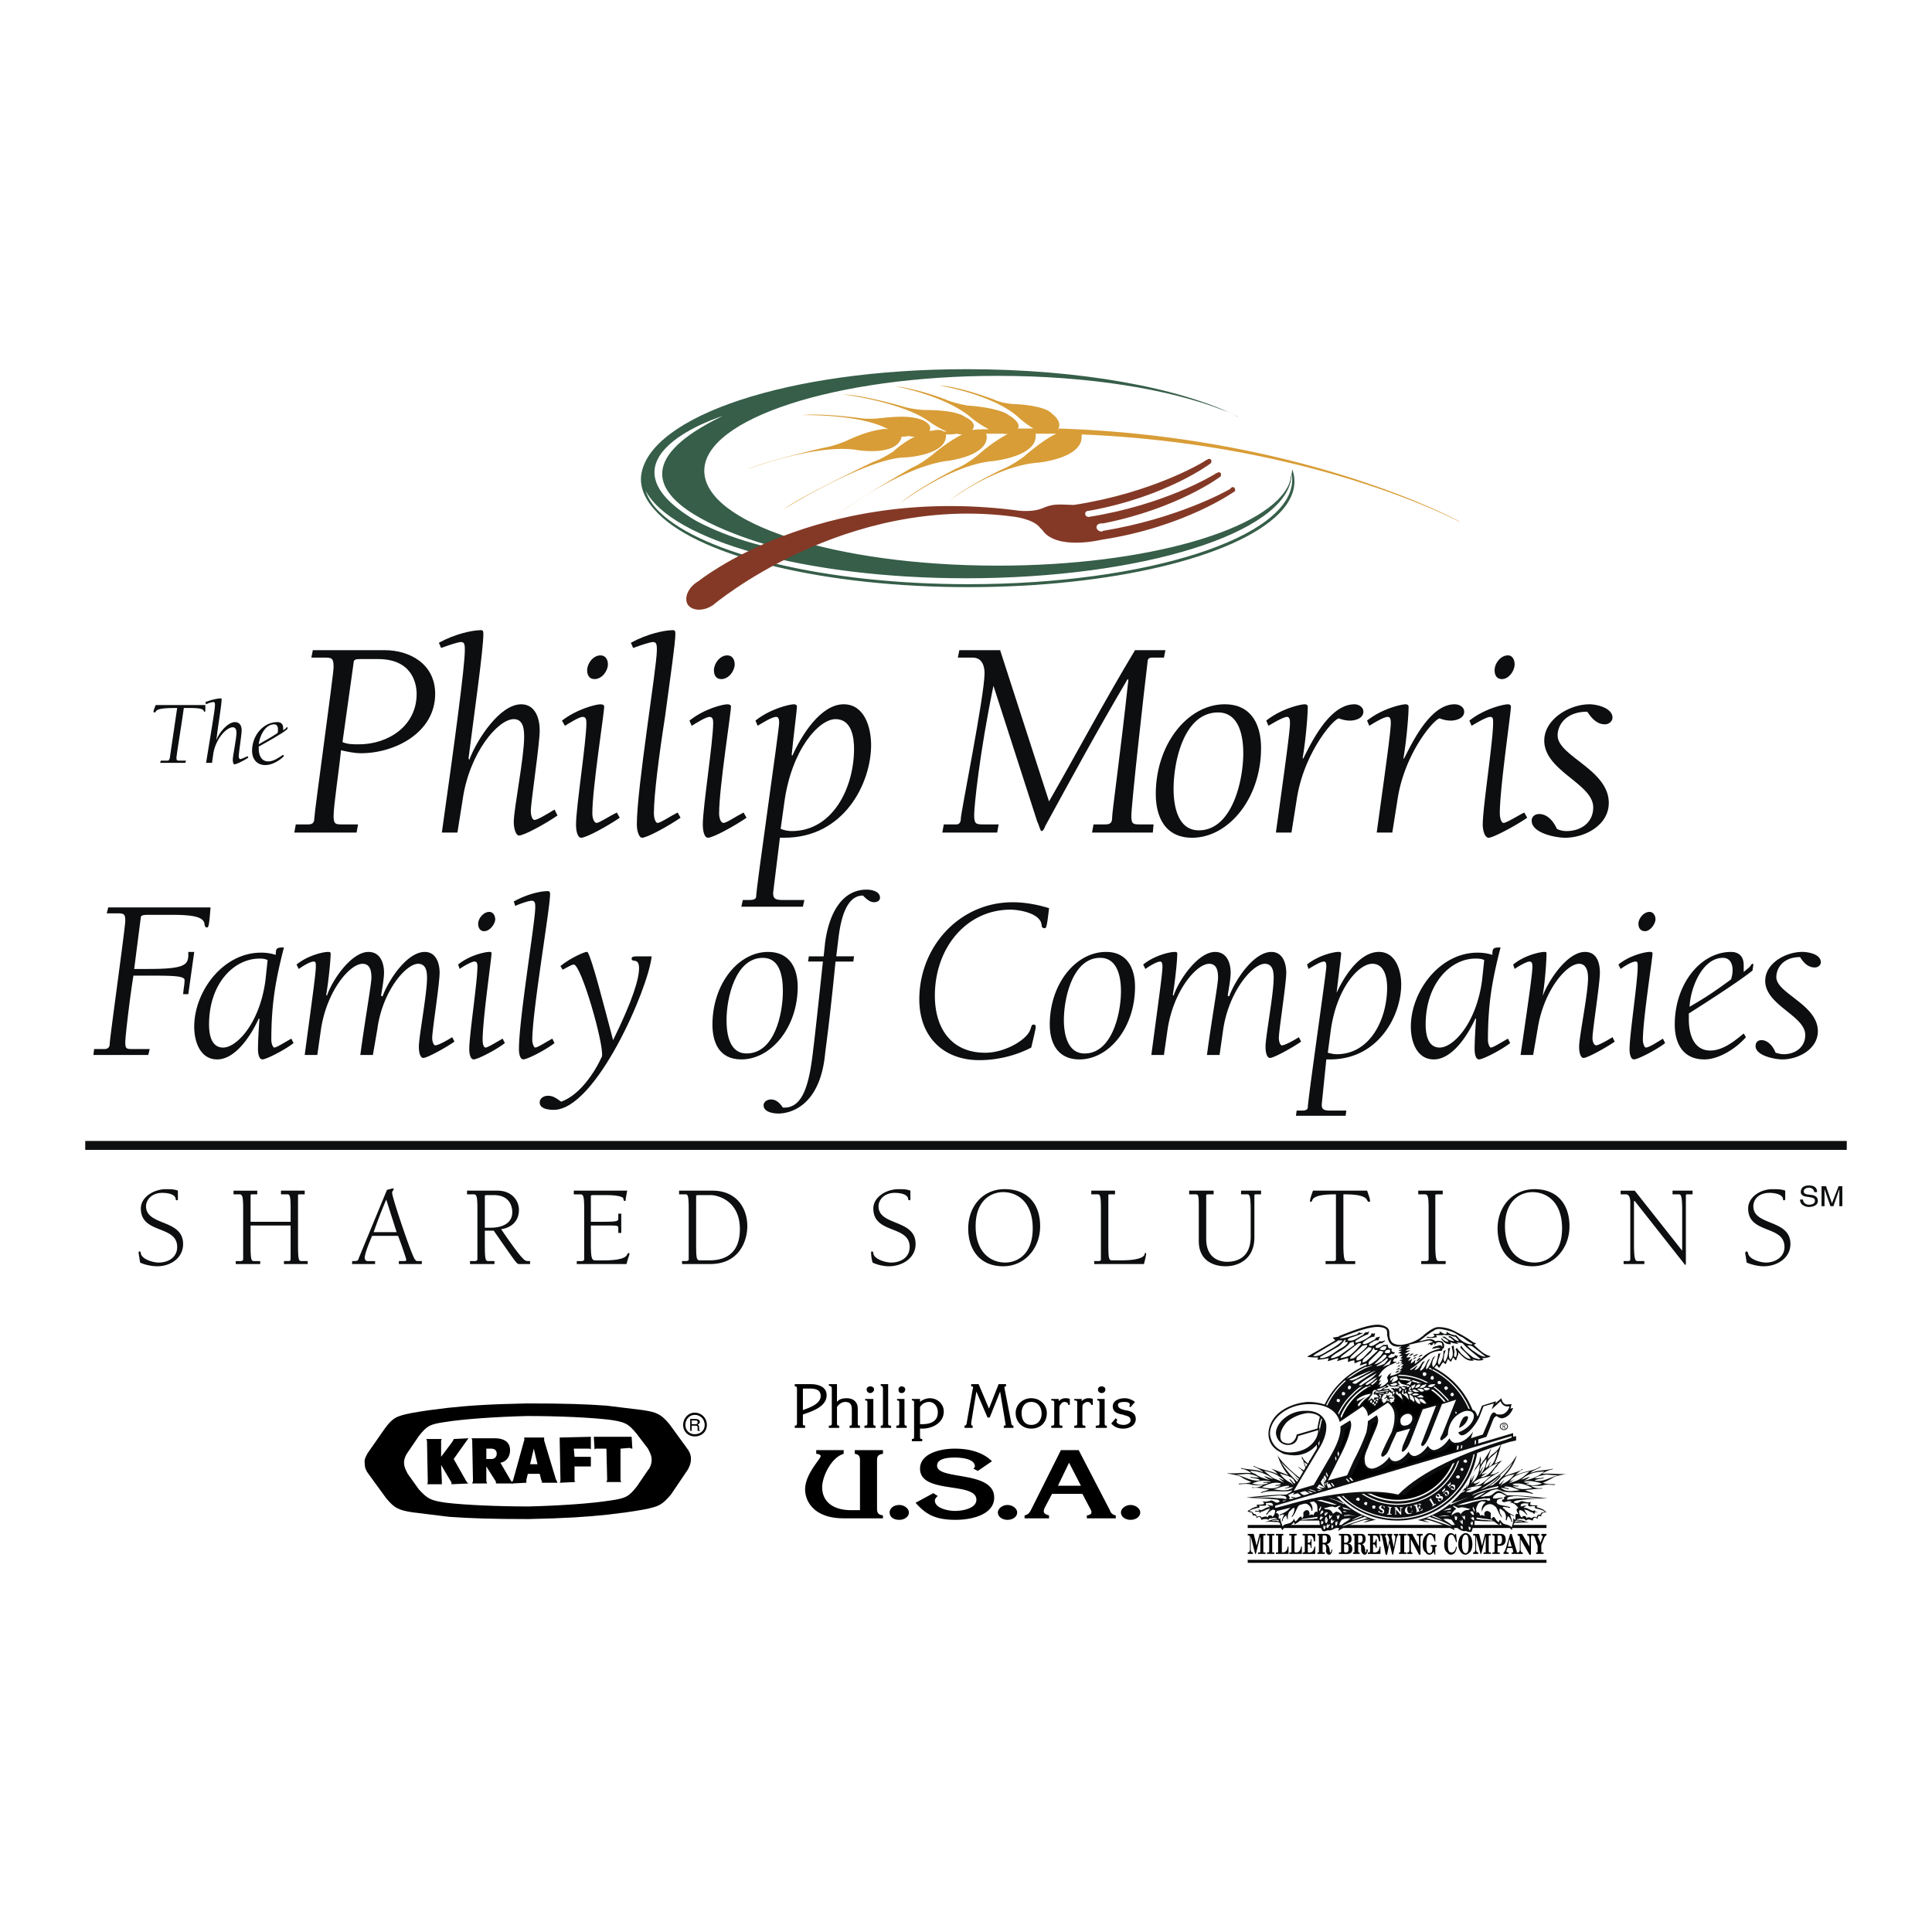 <svg xmlns="http://www.w3.org/2000/svg" width="2500" height="2500" viewBox="0 0 192.756 192.756"><path fill-rule="evenodd" clip-rule="evenodd" fill="#fff" d="M0 0h192.756v192.756H0V0z"/><path d="M17.676 70.637h-.296c-1.627 0-1.775.222-1.849.37 0 .074-.074.074-.148.074l-.074-.074c0-.074.074-.296.222-.666h4.956v.518c0 .074 0 .148-.074.148s-.074 0-.074-.074c-.074-.148-.222-.296-1.332-.296h-.666c-.222 1.627-.74 4.734-.74 4.956 0 .296.074.296.37.296h.591l-.074.222h-2.515l.074-.222h.666c.148 0 .148-.074.222-.222l.741-5.03zM20.487 70.045c.592-.222 1.184-.37 1.554-.37 0 0 .073 0 .073.074 0 .592-.369 2.663-.518 3.994v.074c.222-.666 1.109-1.775 1.849-1.775.518 0 .666.444.666.813 0 .444-.296 2.293-.296 2.589 0 .148.074.296.148.296s.444-.147.739-.296l.074.148c-.443.296-1.184.666-1.405.666-.074 0-.148-.222-.148-.444 0-.444.37-2.071.37-2.737 0-.222-.074-.518-.37-.518-.592 0-1.627 1.036-1.923 2.515l-.148 1.036h-.591c.443-2.811.887-5.251.887-5.77 0-.148 0-.296-.148-.296s-.444.074-.739.222l-.074-.221zM28.328 75.445c-.444.444-1.184.888-1.85.888-.961 0-1.331-.739-1.331-1.405 0-1.627 1.184-2.885 2.515-2.885.222 0 .592.074.592.592v.222l.222-.147c.074-.074.074-.148.147-.148h.074c0 .074 0 .148-.074.222-.518.444-2.145 1.332-2.811 1.702v.222c0 .592.222 1.257.961 1.257.518 0 1.036-.37 1.479-.666l.076.146zm-.666-2.293c.074-.074.074-.222.074-.37 0-.222-.074-.518-.37-.518-.961 0-1.479 1.257-1.553 1.997.591-.369.961-.517 1.849-1.109zM31.212 64.868h7.175c2.441 0 5.03 1.331 5.03 4.364 0 3.846-3.995 5.917-7.397 5.917-.666 0-1.331-.147-1.997-.295-.222 2.219-.74 5.473-.74 6.583 0 .814.222.814.888.814h1.553l-.148.813h-6.213l.148-.813h1.257c.37 0 .591-.148.591-.592 0-.591 1.923-14.35 1.923-15.089 0-.888-.148-.961-.887-.961h-1.332l.149-.741zm4.586 9.394c2.959 0 5.77-1.849 5.77-5.03 0-1.036-.444-3.477-3.847-3.477H36.02c-.444 0-.74 0-.74.37l-1.109 7.915c.518.222 1.036.222 1.627.222zM43.787 64.128c1.627-.887 3.329-1.257 4.216-1.257.148 0 .222.074.222.37 0 1.627-.961 8.284-1.479 12.426l.074.148c.74-1.997 3.033-5.548 5.178-5.548 1.406 0 1.849 1.406 1.849 2.589 0 1.406-.887 7.175-.887 8.063 0 .444.147.887.37.887.296 0 1.257-.591 1.997-1.035l.296.592c-1.184.813-3.329 1.997-3.846 1.997-.296 0-.518-.666-.518-1.332 0-1.332 1.036-6.435 1.036-8.506 0-.74-.074-1.775-1.036-1.775-1.553 0-4.438 3.329-5.104 8.062l-.518 3.255h-1.553c1.257-8.876 2.293-16.569 2.293-18.196 0-.443 0-.813-.37-.813-.296 0-1.184.296-1.997.592l-.223-.519zM56.065 71.895c1.553-1.183 3.403-1.627 3.846-1.627.222 0 .37.074.37.222 0 .666-1.184 8.137-1.184 10.651 0 .444.148.961.444.961.222 0 1.257-.666 1.997-1.035l.296.518c-1.183.813-3.329 1.997-3.846 1.997-.37 0-.518-.666-.518-1.331 0-1.702 1.036-8.285 1.036-10.134 0-.37-.074-.592-.37-.592-.37 0-1.406.666-1.775.888l-.296-.518zm2.516-5.03c0-.666.592-1.479 1.331-1.479.518 0 .74.444.74.888 0 .666-.592 1.479-1.332 1.479-.518-.001-.739-.371-.739-.888zM62.945 64.128c1.627-.887 3.328-1.257 4.216-1.257.148 0 .222.074.222.37 0 .887-.518 4.438-1.035 8.284-.592 3.772-1.11 7.84-1.11 9.616 0 .444.148.961.37.961.296 0 1.257-.666 1.997-1.035l.296.518c-1.184.813-3.329 1.997-3.846 1.997-.296 0-.518-.666-.518-1.331 0-3.625 1.998-15.682 1.998-17.383 0-.443 0-.813-.37-.813-.296 0-1.184.296-1.997.592l-.223-.519zM68.788 71.895c1.479-1.183 3.329-1.627 3.772-1.627.222 0 .37.074.37.222 0 .666-1.184 8.137-1.184 10.651 0 .444.148.961.444.961s1.257-.666 1.997-1.035l.296.518c-1.183.813-3.329 1.997-3.846 1.997-.37 0-.518-.666-.518-1.331 0-1.702 1.036-8.285 1.036-10.134 0-.37-.074-.592-.37-.592-.37 0-1.405.666-1.775.888l-.222-.518zm2.441-5.03c0-.666.592-1.479 1.331-1.479.518 0 .74.444.74.888 0 .666-.592 1.479-1.332 1.479-.517-.001-.739-.371-.739-.888zM77.146 88.981c-.074.813.37.813 1.109.813h1.997l-.148.666h-6.14l.148-.666h.666c.37 0 .666-.074.666-.37 0-.814 2.293-16.643 2.293-17.309 0-.37-.074-.592-.295-.592-.444 0-1.479.666-1.849.888l-.222-.518c1.479-1.183 3.403-1.627 3.846-1.627.148 0 .296.074.296.222 0 .296-.37 3.181-.518 4.734v.148h.074c.888-1.997 2.811-5.104 5.104-5.104 2.071 0 2.737 2.293 2.737 4.068 0 3.772-2.663 9.246-8.654 9.246h-.444l-.666 5.401zm.74-6.287c.37.148.739.222 1.109.222 4.068 0 6.213-4.29 6.213-8.21 0-1.109-.222-2.959-1.849-2.959-1.628 0-4.364 2.959-5.104 8.285l-.369 2.662zM104.662 79.958c2.885-5.03 5.549-10.06 8.58-15.09h3.033l-.148.74h-1.184c-.295 0-.443.148-.443.37-.369 3.033-1.627 14.276-1.627 15.459 0 .814.223.814.887.814h1.332l-.074.813h-6.064l.146-.813h1.184c.445 0 .666-.148.666-.592 0-.666.814-6.287 1.627-13.832l-.072-.074c-2.885 4.882-5.549 9.764-8.211 14.646-.074.222-.223.518-.371.518-.146 0-.221-.518-.443-.961L99.117 68.42c-1.406 6.805-1.924 12.057-1.924 12.87 0 .888.148.962.889.962h1.553l-.148.813h-5.473l.148-.813h1.257c.296 0 .443-.222.443-.592 0-.591 2.367-12.278 2.367-14.498 0-.666-.221-1.553-1.184-1.553h-1.479l.148-.74h4.069l4.879 15.089z" fill-rule="evenodd" clip-rule="evenodd" fill="#0c0e0f"/><path d="M115.314 79.217c0-4.956 3.18-8.95 6.879-8.95 2.736 0 3.623 2.146 3.623 4.364 0 5.03-3.254 8.95-6.877 8.95-2.738.001-3.625-2.144-3.625-4.364zm6.213-8.136c-3.402 0-4.438 4.882-4.438 7.619 0 1.775.443 4.142 2.514 4.142 3.328 0 4.439-4.956 4.439-7.693.001-1.775-.444-4.068-2.515-4.068zM128.85 83.064h-1.553c.961-6.953 1.404-10.134 1.404-10.947 0-.37-.072-.592-.295-.592-.369 0-1.479.666-1.85.888l-.221-.518c1.479-1.183 3.402-1.627 3.846-1.627.148 0 .295.074.295.222 0 .961-.221 3.477-.518 5.178h.074c.889-1.775 2.664-5.4 5.104-5.4.445 0 .889.296.889.74 0 .666-.814.887-1.332.887-.369 0-.74-.074-1.109-.222-.592.074-3.551 3.55-4.217 8.136l-.517 3.255zM138.91 83.064h-1.555c.963-6.953 1.406-10.134 1.406-10.947 0-.37-.074-.592-.297-.592-.443 0-1.479.666-1.848.888l-.223-.518c1.48-1.183 3.402-1.627 3.846-1.627.148 0 .297.074.297.222 0 .961-.223 3.477-.518 5.178h.074c.887-1.775 2.662-5.4 5.029-5.4.518 0 .961.296.961.74 0 .666-.812.887-1.33.887-.371 0-.74-.074-1.111-.222-.59.074-3.549 3.55-4.215 8.136l-.516 3.255zM146.602 71.895c1.48-1.183 3.404-1.627 3.848-1.627.146 0 .295.074.295.222 0 .666-1.109 8.137-1.109 10.651 0 .444.148.961.371.961.295 0 1.33-.666 2.07-1.035l.295.518c-1.182.813-3.402 1.997-3.846 1.997-.369 0-.592-.666-.592-1.331 0-1.702 1.035-8.285 1.035-10.134 0-.37 0-.592-.295-.592-.371 0-1.48.666-1.85.888l-.222-.518zm2.515-5.03c0-.666.592-1.479 1.332-1.479.443 0 .666.444.666.888 0 .666-.592 1.479-1.258 1.479-.517-.001-.74-.371-.74-.888zM155.404 73.374c0 2.071 5.104 3.403 5.104 6.731 0 2.219-2.367 3.477-4.363 3.477-.889 0-3.328-.444-3.328-1.701 0-.444.369-.666.738-.666.889 0 1.48.813 1.775 1.479.297.148.592.222.963.222 1.404 0 2.662-.813 2.662-2.367 0-2.367-4.883-3.625-4.883-6.657 0-2.145 2.516-3.625 4.514-3.625.738 0 2.293.37 2.293 1.332 0 .37-.371.666-.74.666-.814 0-1.332-.592-1.775-1.257-2.145-.001-2.96 1.33-2.96 2.366zM17.75 119.604c0 .074 0 .148-.074.148-.148 0-.148-.074-.148-.148-.074-.518-.961-.592-1.331-.592-1.109 0-1.627.74-1.627 1.332 0 1.998 3.698 1.258 3.698 3.773 0 1.404-1.257 2.219-2.589 2.219-.518 0-1.257-.148-1.701-.371-.074-.518-.148-.887-.148-.961s0-.148.074-.148c.148 0 .148.148.148.223.148.592 1.257.887 1.775.887.962 0 1.85-.518 1.85-1.553 0-2.219-3.625-1.258-3.625-3.846 0-1.109 1.257-1.924 2.515-1.924.369 0 .813 0 1.183.148v.813zM24.999 122.268v1.85c0 1.627.074 1.701.37 1.701h.592v.295H23.52v-.295h.518c.074 0 .222-.074.222-.148v-5.031c0-1.256-.074-1.479-.37-1.479h-.591v-.369h2.367v.369h-.444c-.148 0-.222 0-.222.074v2.662h3.995v-1.258c0-1.256-.074-1.479-.296-1.479h-.666v-.369H30.4v.369h-.444c-.147 0-.222 0-.222.074v4.883c0 1.627.074 1.701.37 1.701h.592v.295h-2.367v-.295h.443c.148 0 .222-.074.222-.148v-3.402h-3.995zM39.571 122.932h-2.293a54.812 54.812 0 0 1 1.257-3.254l1.036 3.254zm.147.371c.37.961.814 2.293.814 2.367s0 .148-.222.148h-.518v.295h2.293v-.295h-.444c-.222 0-.37-.371-.518-.74-.444-1.035-1.998-5.621-1.998-6.066 0-.221.148-.221.148-.369 0-.074 0-.074-.074-.074s-.296.074-.592.148l-2.811 6.805c-.074.297-.148.297-.666.297v.295h2.293v-.295h-.74c-.222 0-.296-.223-.296-.297 0-.369.296-1.184.739-2.219h2.592zM48.373 119.309c0-.074.148-.074.37-.074h.518c1.627 0 1.85 1.184 1.85 1.701 0 1.184-1.11 1.553-2.146 1.553h-.592v-3.18zm-.74 6.361c0 .074-.148.148-.222.148h-.518v.295h2.441v-.295h-.592c-.296 0-.37-.074-.37-1.701v-1.332h.888c2.219 3.18 2.293 3.328 2.515 3.328h1.109v-.295c-.296 0-.444 0-.592-.148-.37-.297-1.183-1.406-2.293-3.033 1.036-.148 1.775-.814 1.775-1.924 0-.961-.74-1.922-2.145-1.922h-3.033v.369h.666c.296 0 .37.223.37 1.479v5.031h.001zM57.249 118.791h5.326l-.148.812c0 .148 0 .223-.074.223a.16.16 0 0 1-.148-.148c0-.221-.147-.221-.295-.295-.518-.148-1.184-.148-1.702-.148h-.813c-.222 0-.444 0-.444.074v2.588h1.109c1.627 0 1.627-.074 1.627-.369v-.443h.296v1.922h-.296v-.443c0-.295 0-.295-1.257-.295h-1.48v1.85c0 1.627.148 1.627.518 1.627h.666c.592 0 2.219 0 2.441-.592.074-.074.074-.148.148-.148s.074.074.074.148c0 0-.148.443-.296.961h-4.956v-.295h.518c.074 0 .222-.074.222-.148v-5.031c0-1.256-.074-1.479-.37-1.479h-.666v-.371zM69.454 119.309c0-.074.148-.074.37-.074h1.109c.518 0 2.885.443 2.885 3.402 0 2.885-2.071 3.107-3.033 3.107h-.888c-.37 0-.444 0-.444-1.627v-4.808h.001zm-.74 6.361c0 .074-.148.148-.222.148h-.444v.295h2.811c2.885 0 3.699-2.293 3.699-3.771 0-1.85-1.11-3.551-3.477-3.551h-3.329v.369h.666c.222 0 .295.223.295 1.479v5.031h.001zM90.831 119.604c0 .074 0 .148-.074.148-.148 0-.148-.074-.148-.148-.074-.518-.961-.592-1.331-.592-1.11 0-1.627.74-1.627 1.332 0 1.998 3.698 1.258 3.698 3.773 0 1.404-1.331 2.219-2.663 2.219-.518 0-1.183-.148-1.627-.371-.148-.518-.148-.887-.148-.961s0-.148.074-.148c.148 0 .148.148.148.223.148.592 1.257.887 1.775.887.961 0 1.849-.518 1.849-1.553 0-2.219-3.625-1.258-3.625-3.846 0-1.109 1.257-1.924 2.515-1.924.37 0 .813 0 1.184.148v.813zM103.035 122.562c0 2.664-1.627 3.402-2.736 3.402-1.48 0-2.959-1.035-2.959-3.623 0-2.664 1.627-3.402 2.736-3.402 1.481 0 2.959 1.036 2.959 3.623zm-6.435 0c0 2.145 1.183 3.773 3.476 3.773 2.219 0 3.699-1.85 3.699-3.994 0-2.146-1.184-3.699-3.551-3.699-2.218.001-3.624 1.776-3.624 3.92zM108.879 118.791h2.367v.369h-.443c-.148 0-.223 0-.223.074v4.883c0 1.627.074 1.627.443 1.627h.74c.518 0 2.219 0 2.441-.592 0-.074 0-.148.072-.148.074 0 .074.074.074.148 0 0-.074.443-.221.961h-4.957v-.295h.445c.146 0 .221-.074.221-.148v-5.031c0-1.256-.074-1.479-.295-1.479h-.666v-.369h.002zM123.82 118.791h1.996v.369h-.443c-.146 0-.221 0-.221.074v4.217c0 2.145-1.555 2.885-2.885 2.885-1.037 0-2.664-.445-2.664-2.516v-3.182c0-1.256 0-1.479-.295-1.479h-.666v-.369h2.441v.369h-.445c-.146 0-.295 0-.295.074v4.363c0 1.998 1.404 2.293 2.07 2.293.74 0 2.367-.221 2.367-2.514v-2.59c0-1.627-.146-1.627-.369-1.627h-.592v-.367h.001zM135.211 126.113h-2.959v-.295h.814c.148 0 .221-.074.221-.148v-6.51c-.664 0-2.145 0-2.365.592 0 .074-.074.148-.148.148s-.074 0-.074-.074 0-.223.295-1.035h5.4c.297.812.297.961.297 1.035s-.074.074-.148.074-.074-.074-.148-.148c-.223-.592-1.701-.592-2.367-.592v4.957c0 1.627.148 1.701.371 1.701h.812v.295h-.001zM143.199 124.117c0 1.627.148 1.701.371 1.701h.666v.295h-2.441v-.295h.518c.074 0 .221-.074.221-.148v-5.031c0-1.256-.072-1.479-.369-1.479h-.666v-.369h2.441v.369h-.443c-.148 0-.297 0-.297.074v4.883h-.001zM155.848 122.562c0 2.664-1.627 3.402-2.736 3.402-1.479 0-2.959-1.035-2.959-3.623 0-2.664 1.627-3.402 2.736-3.402 1.48 0 2.959 1.036 2.959 3.623zm-6.434 0c0 2.145 1.182 3.773 3.475 3.773 2.221 0 3.699-1.85 3.699-3.994 0-2.146-1.184-3.699-3.477-3.699-2.218.001-3.697 1.776-3.697 3.92zM167.832 124.781v-3.994c0-1.627-.148-1.627-.371-1.627h-.592v-.369h1.998v.369h-.443c-.148 0-.223 0-.223.074v6.805c0 .074 0 .148-.074.148 0 0-.074 0-.074-.074l-4.955-6.287h-.074v4.291c0 1.627.148 1.701.369 1.701h.666v.295h-2.07v-.295h.443c.148 0 .223-.074.223-.148v-5.695c0-.371-.074-.814-.445-.814h-.518v-.369h1.406l4.734 5.989zM178.113 119.604c0 .074 0 .148-.148.148-.074 0-.074-.074-.074-.148-.074-.518-1.035-.592-1.332-.592-1.182 0-1.627.74-1.627 1.332 0 1.998 3.699 1.258 3.699 3.773 0 1.404-1.332 2.219-2.664 2.219-.518 0-1.184-.148-1.701-.371-.072-.518-.146-.887-.146-.961s.074-.148.146-.148c.074 0 .148.148.148.223.148.592 1.258.887 1.775.887.889 0 1.85-.518 1.85-1.553 0-2.219-3.625-1.258-3.625-3.846 0-1.109 1.184-1.924 2.441-1.924.369 0 .887 0 1.258.148v.813z" fill-rule="evenodd" clip-rule="evenodd" fill="#0c0e0f"/><path d="M128.775 47.559c0 .222-.074.444-.146.666-1.85 4.586-14.203 8.21-29.07 8.21-16.199 0-29.292-4.216-29.292-9.468 0-5.178 13.093-9.468 29.292-9.468 9.023 0 17.086 1.331 22.412 3.402.443.148.814.296 1.258.518 0 0 .074 0 .074.074l.221.074c-5.77-2.885-15.754-4.734-27.071-4.734-17.974 0-31.584 4.734-32.472 10.503-.222 1.553.666 2.885 1.701 3.92 4.364 4.364 16.791 7.323 30.919 7.323 14.203 0 26.628-2.959 30.992-7.323 1.037-1.035 1.555-2.145 1.555-3.254 0-.37-.074-.813-.223-1.184-.001.149-.075.667-.15.741zm-56.658-6.065C55.252 49.63 78.996 55.03 78.996 55.03c-5.622-.813-9.616-3.106-9.616-3.106-10.578-6.288 2.737-10.43 2.737-10.43zm56.733 5.843c.074.148.074.37.074.518 0 5.77-14.498 10.43-32.324 10.43-14.128 0-26.481-2.959-30.845-7.249-.666-.666-1.109-1.332-1.332-2.071 2.589 4.956 15.977 8.729 31.954 8.729 17.604 0 31.954-4.512 32.472-10.134l.001-.223z" fill-rule="evenodd" clip-rule="evenodd" fill="#365e49"/><path d="M92.753 42.973v-.074s.37-.518-.813-1.035c-.296-.074-.444-.148-.592-.148-.518-.147-1.553-.222-3.477 0 0 0-1.183.148-2.071 0 0 0-3.698-.518-5.769-.296 0 0 5.769-.147 8.58 1.406h.074c-.296 0-.443-.074-.666 0-.591.074-1.775.296-3.625 1.183 0 0-1.257.518-2.219.666 0 0-5.548 1.258-7.619 2.145 0 0 6.879-2.589 10.947-1.923 0 0 3.92.666 4.438-1.257v-.074c.222 0 .444 0 .739-.074.222.074.37.074.592.074a9.357 9.357 0 0 0-2.145 1.479s-1.11.739-1.998 1.035c0 0-7.174 3.403-8.95 4.734 0 0 8.358-5.178 12.205-5.178 0 0 3.994-.222 3.994-2.146v-.147c.37 0 .74 0 1.11-.074.222.074.369.074.518.074-.592.296-1.627.887-3.033 2.071 0 0-1.109.888-1.998 1.257 0 0-5.325 3.033-7.174 4.512 0 0 5.917-4.512 10.577-5.178 0 0 4.217-.444 4.068-2.515 0 0 0-.074-.074-.222h1.553c.223 0 .445.074.666 0-.666.37-1.701.961-3.031 2.145 0 0-1.185.962-2.146 1.332 0 0-3.698 1.849-5.622 3.477 0 0 5.03-3.846 9.246-4.216 0 0 4.438-.444 4.291-2.589v-.148h2.07c-.666.296-1.701.961-3.254 2.293 0 0-1.184.888-2.146 1.257 0 0-3.328 1.553-5.251 3.107 0 0 4.585-3.477 8.876-3.772 0 0 4.438-.444 4.291-2.663v-.147c23.299.961 37.723 8.728 37.723 8.728l-.074-.074s-15.311-8.432-39.941-9.246v.074h-.074c.074-.074.074-.074.074-.148 0 0 .369-.592-.666-1.405-.223-.222-.371-.296-.518-.37-.52-.222-1.48-.518-3.33-.592 0 0-1.184-.074-1.922-.443 0 0-3.477-1.332-5.474-1.405 0 0 5.474.887 7.988 3.254 0 0 .666.592 1.406 1.036h-1.553c.146-.222.146-.592-.666-1.184-.371-.222-.443-.296-.592-.37-.518-.222-1.627-.592-3.773-.739 0 0-1.331-.222-2.145-.592 0 0-2.811-1.109-5.104-1.332 0 0 5.104.888 7.766 3.254 0 0 .74.592 1.629 1.036-.592 0-1.109 0-1.702.074.073 0 .073-.074.073-.074s.52-.592-.665-1.184c-.37-.222-.518-.295-.592-.295-.518-.222-1.627-.444-3.625-.444 0 0-1.257-.074-2.145-.37 0 0-3.772-1.109-5.917-1.184 0 0 5.917.74 8.654 2.737 0 0 .813.592 1.701.962h-.295c-.222-.148-.518-.222-1.184-.074h-.296l.077-.001z" fill-rule="evenodd" clip-rule="evenodd" fill="#d89d37"/><path d="M108.73 51.554c-.221.074-.443-.074-.443-.222-.074-.148.074-.37.295-.37h.074c7.768-1.405 12.131-4.733 12.131-4.733.074-.074.074-.148.074-.222 0-.148-.074-.222-.223-.222-.072 0-.146 0-.146.074h-.074c-.518.37-5.547 3.328-13.24 4.512h-.223c-1.627-.074-1.996-.074-3.033.37-1.182.444-2.736.148-2.736.148-19.749-2.441-31.51 7.101-31.51 7.101-1.036.592-1.479 1.701-1.036 2.367.443.591 1.553.665 2.515 0 0 0 13.092-11.096 30.031-8.802 0 0 1.924.222 2.59 1.109l.221.222c1.406 2.071 5.918.961 5.918.961 8.285-1.257 13.24-4.808 13.24-4.808.074 0 .074-.074.074-.148 0-.148-.074-.296-.223-.296-.074 0-.146.074-.221.074v.074c-.443.296-5.475 3.033-12.723 4.216l-.148.074c-.295 0-.518-.222-.518-.443 0-.222.223-.37.518-.37h.148c7.471-1.479 11.686-4.66 11.686-4.66.074-.074.074-.147.074-.222 0-.148-.074-.222-.221-.222-.074 0-.148 0-.148.074h-.074c-.443.295-5.252 3.18-12.649 4.364z" fill-rule="evenodd" clip-rule="evenodd" fill="#843926"/><path d="M60.503 140.24c1.258.148 2.441.297 3.625.445 1.479.221 1.849.443 2.663 1.404l1.775 2.441c.222.297.37.592.37 1.035 0 .445-.148.74-.296 1.035l-1.701 2.516c-.888 1.035-1.184 1.184-2.663 1.48-1.184.221-2.367.369-3.624.518-2.071.221-4.217.369-7.915.443-3.698 0-5.844-.074-7.915-.223-1.257-.146-2.441-.295-3.625-.443-1.479-.223-1.849-.443-2.663-1.406l-1.775-2.439c-.222-.297-.37-.592-.37-1.035-.074-.445.147-.74.296-1.037l1.701-2.441c.813-1.109 1.184-1.256 2.663-1.553 1.183-.221 2.367-.369 3.624-.518 2.071-.223 4.143-.369 7.915-.443 3.847.001 5.844.075 7.915.221zm-16.05 1.629c-1.554.221-1.849.369-2.663 1.404l-1.109 1.629c-.222.295-.37.664-.37 1.035 0 .443.222.812.37 1.109l1.109 1.553c.888.961 1.184 1.109 2.737 1.332 1.849.221 5.178.369 8.21.369 3.033-.074 6.287-.295 8.137-.592 1.553-.223 1.849-.369 2.663-1.404l1.11-1.629c.222-.221.37-.664.37-1.035 0-.443-.222-.812-.37-1.109l-1.184-1.553c-.814-.963-1.11-1.109-2.663-1.332-1.923-.223-5.03-.369-8.21-.369-3.034.075-6.288.295-8.137.592z" fill-rule="evenodd" clip-rule="evenodd"/><path d="M44.97 147.785c.074.074.074.148.074.297l1.701-.074c-.148-.074-.148-.148-.222-.223l-1.258-2.219 1.258-1.775c.074-.074.147-.221.222-.295l-1.479.074c0 .074-.074.146-.148.295l-1.109 1.48v-1.48c0-.148 0-.221.074-.295H42.53c.074.146.074.221.074.295l.074 3.92c0 .148 0 .223-.074.297h1.479v-.297l-.074-1.627.961 1.627zM58.95 143.348v1.258c-.074-.074-.148-.074-.222-.074h-1.479l.074.814h1.627v.961H57.322v1.332c0 .072 0 .146.074.221l-1.554.074c.074-.148.074-.223.074-.295l-.074-3.922v-.295l3.108-.074zM59.246 143.348l.074 1.258c.074-.074.148-.074.222-.074h.961l.074 3.033c0 .074 0 .146-.074.295h1.479c-.074-.148-.074-.221-.074-.295v-3.033l.887-.074c.074 0 .148.074.296.074l-.074-1.184h-3.771zM47.115 143.791c0-.074 0-.146-.074-.295h2.293c.592 0 1.553.148 1.553 1.184 0 .812-.518 1.184-.961 1.258l1.035 1.773c.074.074.148.148.222.297h-1.702c0-.148 0-.223-.074-.297l-.887-1.404v1.404c0 .148.074.223.074.297h-1.479c0-.074.074-.148.074-.297l-.074-3.92zm1.406 1.775h.518a.505.505 0 0 0 .518-.518c0-.369-.222-.518-.592-.518h-.443v1.036h-.001z" fill-rule="evenodd" clip-rule="evenodd"/><path d="M52.663 147.047l-.148.592v.295l-1.479.074c.074-.148.074-.223.148-.297l1.109-3.994c.074-.072 0-.146 0-.295h1.998v.295l1.184 3.922c.074.072.074.146.147.295h-1.553c0-.074 0-.148-.074-.295l-.148-.592h-1.184zm.962-.963l-.37-1.553-.37 1.553h.74z" fill-rule="evenodd" clip-rule="evenodd"/><path d="M69.306 140.945c.354 0 .652.135.864.348.225.225.354.537.354.871 0 .33-.126.621-.347.826a1.26 1.26 0 0 1-.872.32c-.326 0-.613-.123-.817-.328s-.328-.492-.328-.818c0-.328.126-.637.335-.861.205-.219.488-.358.811-.358zm.71.502a.995.995 0 0 0-.71-.283.883.883 0 0 0-.65.287 1.05 1.05 0 0 0-.276.713c0 .266.099.498.264.662a.925.925 0 0 0 .662.264c.3 0 .549-.098.723-.26a.89.89 0 0 0 .277-.666c0-.275-.106-.531-.29-.717z"/><path d="M69.01 142.756h-.148v-1.184h.518c.222 0 .444.074.444.297 0 .146-.148.221-.222.295.074 0 .148.074.148.223v.221c0 .074 0 .074.074.074v.074h-.222v-.295c0-.148 0-.223-.222-.223h-.37v.518zm0-.666h.37c.148 0 .222 0 .222-.221 0-.148-.148-.148-.222-.148h-.37v.369zM154.295 152.225v-.075h-29.809v.295h29.809v-.22z" fill-rule="evenodd" clip-rule="evenodd"/><path d="M153.926 147.934c.369-.148.666-.295 1.035-.518s.814-.223 1.258-.369h.148c-.889.074-1.629-.074-2.516 0a2.578 2.578 0 0 1 1.035-.445l.074-.072c-.592.146-1.258.146-1.85.295-.148.074-.295.074-.443.148.295-.297.666-.371 1.035-.592v-.074c-.666.443-1.404.443-2.145.74-.148 0-.223.074-.369.146.221-.295.518-.443.738-.592-.074-.072-.148 0-.148.074-.518.223-1.109.371-1.627.592v-.074a4.938 4.938 0 0 0 1.184-1.996c-.146.223-.295.443-.443.666-.74.812-1.553 1.553-2.516 2.07l-.443.223c.074-.074.148-.148.223-.297a4.807 4.807 0 0 1 1.258-.887l.221-.148-.221.074c-.223.148-.52.223-.74.223l.221-.223c0-.074.074-.148.148-.223.074-.146.148-.221.297-.369.074-.074.074-.148.146-.223l.148-.146.223-.223.221-.148-.221.148c-.223.074-.443.223-.74.297.223-.445.369-.889.518-1.406l.074-.297.148-.369-.223.369c-.148.297-.369.52-.666.74-.221.148-.369.371-.518.518 0-.221.148-.518.223-.738v-.074c.074 0 .074-.074.074-.074v-.148l-.074.148c-.148.295-.371.592-.592.961a1.032 1.032 0 0 0-.223.297s-.074.074-.148.221v-.295c.074-.148.074-.297 0-.371v-.221l-.072.221c0 .371-.223.74-.518 1.037-.074.072-.148.221-.223.295v-.074-.443s0-.148-.074-.148v.074c.074.443-.223.74-.518 1.109-.148.223-.369.443-.443.74a1.725 1.725 0 0 1-.592.887c-.371.223-.666.297-1.258.371-.074 0-.074.074-.148.074s-.223 0-.295.072h-.148.148l1.258.074c0 .074 0 .074-.074.148l-.445.443c-.369.223-1.256.592-1.627.814l-6.582-.074c-.371-.223-1.258-.592-1.627-.812l-.445-.445.814-.074c-.074 0-.148 0-.223-.074h-.146a1.47 1.47 0 0 1-.666-.146l-.223-.223-.369-.074c-.148-.074-.148-.295-.223-.443v-.074c-.074-.221-.223-.443-.369-.666-.223-.221-.445-.518-.371-.887h-.074v.517c-.072-.074-.146-.148-.221-.297-.148-.221-.369-.443-.369-.812v-.148l-.074.148v.518l-.074-.074v-.074l-.223-.221c-.148-.297-.443-.518-.518-.814 0 0-.074 0-.074.074l.074.148s.148.295.223.518a.896.896 0 0 0-.371-.371c-.221-.221-.443-.369-.592-.664 0 0-.074-.074-.074-.223v.294l.148.223c.074.369.223.74.371 1.109a2.212 2.212 0 0 1-.592-.295l-.223-.148h-.074l.297.221c.072.074.072.148.146.148l.148.148a.16.16 0 0 0 .148.148c.074.146.148.221.221.295v.074l.074.074c.074.074.148.148.148.221-.148 0-.369-.072-.518-.146l-.297-.148.297.148c.369.221.666.443.961.74l.074.072c-.223-.146-.518-.295-.74-.443h-.072c-.963-.592-1.775-1.332-2.516-2.145-.148-.223-.369-.443-.443-.666.221.74.592 1.479 1.109 2.07-.518-.221-.963-.369-1.48-.592-.074 0-.146-.072-.221-.072.221.146.443.295.666.592-.074-.074-.223-.148-.297-.148-.443-.223-1.553-.371-2.145-.74v.074c.295.148.666.295.961.592-.074 0-.223-.074-.369-.148-.592-.148-1.332-.148-1.85-.295v.074c.443.072.74.221 1.035.443-.812-.074-1.553.074-2.367 0h-.074c.445.148.963.148 1.406.369.297.223.666.369 1.035.518-.443.148-.812.148-1.258.148v.074c.371 0 .74-.074 1.109 0 .445.148.963.074 1.332.074-.369.221-.74.295-1.109.221v.074c.592-.074 1.109.074 1.701.148-.295.148-.518.148-.814.295v.074c.889-.369 1.924-.074 2.885-.221.297-.074.594-.297.889-.223.223.074.443.074.592.223.295.146.592.369.887.518h-.592c-.146-.074-.369-.074-.518-.148-.221-.148-.443-.443-.738-.369-.297 0-.592.221-.889.369-1.332 0-2.662.148-3.994.297 1.035.072 2.145.072 3.182.221.072.074.146.074.146.148s-.074.074-.074.074c-.295.223-.518-.223-.812-.148-.223.074-.518.148-.814.074.074.074.148.148.148.223s-.074.074-.148.074c-.221.072-.443 0-.592.072 0 .074.074.074.074.148-.295.074-.518.148-.812.369a.16.16 0 0 0-.148.148c.074 0 .221.074.369.074a.567.567 0 0 1 .148.369c0-.072.074-.072.074-.072.074 0 .148 0 .221.072.074 0 .074.148.074.223.074-.074.148-.148.297-.148.074.074.146.148.146.223.074 0 0 .148.074.074.148-.074.297-.074.52-.074 0 0 .072.074.146.074.074-.148.148-.148.297-.148h.074c.146-.074.295 0 .443 0v.074c-.297 0-.592.074-.889.221 0 0-.146 0-.221.074.369-.074.812 0 1.258 0 .221.074.221.223.221.371.074.148.074.295.223.443.221-.518.887-.295 1.109-.814.074.074.074.148.074.223.148-.074.221-.148.369-.223.074-.074.148-.074.223-.146h1.85c.072.072.072.221.072.295.074.297.148.518.297.74.148.074.369 0 .518-.074.295.074.518-.074.812-.223 0-.146.223-.146.297-.221.074-.223.148-.445.297-.592.295-.148.592-.148.887-.148-.223.148-.369.223-.369.223l.369-.148c-.666.369-1.109.592-1.258 1.184.814-.518 1.627-.814 2.662-1.109.223 0 .445 0 .74-.074-.295.074-.666.221-.887.369l1.479-.369 3.848.074 1.33.295c-.221-.074-.518-.221-.738-.295h.518c.812.221 1.996.666 2.662 1.035-.074-.518-.592-.74-1.184-1.109l.369.148-.295-.148c.295-.074.592 0 .814.074.146.221.295.369.369.666.074.074.221.074.295.221.223.148.518.297.74.223.223.074.443.148.592.074.074-.223.148-.518.297-.74v-.369c.664.072 1.256.072 1.922.072.074.074.148.074.223.148s.221.148.369.223c-.074-.074 0-.148.074-.223.148.518.887.223 1.109.74.074-.148.074-.295.148-.443s.074-.297.223-.297c.443 0 .887-.074 1.33 0-.074-.074-.221-.074-.221-.074a2.076 2.076 0 0 0-.963-.221l.074-.074c.074 0 .297-.074.369 0h.074c.148-.074.297 0 .371.148.074 0 .074-.074.146-.074.148-.074.371 0 .518.074.074 0 0-.074.074-.074 0-.148.074-.148.148-.223.148 0 .223.074.297.148 0-.074 0-.223.074-.223 0-.074.072-.146.146-.074.074 0 .148 0 .148.074 0-.146 0-.295.148-.369.074-.074.221-.074.369-.074l-.223-.223c-.221-.146-.518-.221-.738-.295-.074-.074.074-.074.074-.148-.223-.074-.445 0-.592-.074-.074 0-.148 0-.148-.072 0-.074.074-.148.074-.223-.223.074-.518 0-.814-.074-.295-.074-.443.297-.738.148-.074 0-.148 0-.148-.074s.148-.074.221-.148a23.813 23.813 0 0 1 3.182-.223c-1.406-.146-2.664-.295-4.068-.295-.223-.148-.518-.369-.814-.443-.369 0-.518.295-.812.443-.148.074-.371.074-.518.074-.148.074-.371.074-.52.074.297-.148.592-.371.889-.518.148-.148.369-.148.592-.223.295-.074.518.148.814.223.961.146 1.996-.074 2.883.221l.074-.074c-.295-.074-.592-.221-.812-.295.592-.074 1.258-.148 1.701-.148v-.074c-.369.074-.814 0-1.109-.221h-.074c.443 0 .961.074 1.404-.074.371-.074.666 0 1.037 0l.074-.074c-.44-.001-.883-.001-1.252-.149z" fill-rule="evenodd" clip-rule="evenodd" fill="#0c0e0f"/><path d="M142.83 151.262h.074v-.072c.369.146.738.295 1.035.518l-1.109-.446zM135.951 151.262h-.074v-.072c-.369.146-.74.295-1.035.518l1.109-.446zM149.486 148.305c0 .072-.072.146-.072.146-.889.148-1.703.371-2.516.74 0-.074.074-.074.148-.148.738-.295 1.479-.592 2.293-.738.001 0 .147-.075.147 0zM129.295 148.305s0 .072.072.072c.889.148 1.701.371 2.516.74 0-.074-.148-.074-.148-.148-.74-.295-1.553-.592-2.293-.738-.075-.001-.147-.075-.147.074zM146.602 149.34c-.295.146-.738.295-1.109.443l-.812.369v-.072c0-.148.148-.148.295-.148.516-.223 1.108-.371 1.626-.592zM144.754 150.598c-.297.072-.592.072-.814.146a3.72 3.72 0 0 1 .814-.295v.149zM132.105 149.266c.369.148.738.295 1.182.443l.814.371v-.074c-.074-.074-.221-.074-.295-.148-.519-.223-1.109-.372-1.701-.592zM134.027 150.523c.223.074.592.074.814.146-.297-.146-.592-.221-.889-.295l.075.149zM144.754 150.818v.074h-.445c.148-.074.296-.074.445-.074zM134.027 150.744v.074c.148.074.297 0 .445 0-.148 0-.296-.074-.445-.074zM144.605 151.262s.075 0 0 0c-.369 0-.74 0-1.184.074.295-.074.592-.146.814-.146.148.072.296-.001.37.072zM134.102 151.189v.072a3.272 3.272 0 0 1 1.184 0c-.223-.072-.518-.072-.812-.146-.076.074-.224 0-.372.074zM145.492 150.449h.074c.297-.148.666 0 .963.074h.146c-.146.221-.443.074-.592.221a.903.903 0 0 0-.369.371c0-.148-.148-.223-.223-.223-.295 0-.443.148-.664.297 0-.223.221-.445.369-.592.074 0 .074-.074.074-.074-.074-.074-.223-.148-.297-.223 0 0 0-.074.074-.074l.445.223zM147.047 151.115s-.074.074-.148 0-.148-.148-.223-.297c.074-.074.148.074.148 0v-.074a.408.408 0 0 1 .223.371zM145.271 151.336l.074-.074c.072.148 0 .297 0 .371-.074.074-.148 0-.148 0-.074-.148-.074-.371 0-.443 0-.001 0 .146.074.146zM146.158 151.559v.074c-.148-.074-.221-.297-.295-.371v-.072c.074.072.146.146.146.146.074-.074 0-.146 0-.146.223.072.149.22.149.369zM147.047 151.633v.074c-.148-.074-.297-.223-.297-.297h.148s0-.074.074-.074c.075.074.149.223.075.297zM145.938 151.854v.223c-.074 0-.148-.148-.223-.223s-.074-.146-.074-.221c.074.074.074.221.148.146.074-.072 0-.146.074-.146s.075.146.075.221zM146.898 152.15h-.074c-.074-.074-.148-.148-.074-.297 0 0 0 .074.074.074 0-.074.074-.148 0-.221.149.148.149.296.074.444zM145.789 152.299l.074-.074c.074.074.074.221.074.295-.074.074-.148 0-.148-.074-.074-.072-.074-.146-.074-.221.074 0 .074.074.074.074zM146.676 152.299c.074.146.074.295-.074.369-.072-.074-.072-.223-.072-.369.072 0 .072.074.146.074v-.074zM133.287 150.375h-.146c-.297-.148-.592 0-.889.074h-.146c.072.221.443.074.592.221.146.074.221.223.295.371.074-.074.223-.148.295-.223.223 0 .445.148.594.297 0-.223-.148-.445-.371-.592v-.074c.074-.074.148-.148.223-.148v-.074c-.15 0-.298.074-.447.148zM131.734 151.041c0 .074.074.074.074 0 .148-.074.223-.148.223-.297 0 0-.074.074-.074 0v-.074a.41.41 0 0 0-.223.371zM132.252 150.893c-.074.074-.146.223-.074.297.074.072.148-.074.223-.148 0 0 .074-.074.074-.148h-.075c-.074 0-.074.074-.148.148 0-.074.074-.148 0-.223v.074zM133.51 151.262c-.074 0-.074-.072-.148-.072 0 .146.074.295.074.369.074.074.074 0 .074 0 .148-.148.148-.369.074-.443-.074-.001 0 .146-.074.146zM132.623 151.484v.074c.146-.074.221-.223.295-.369-.074 0-.148.072-.221.072v-.146c-.148.074-.074.295-.074.369zM131.66 151.559l.074.074c.148-.074.223-.223.297-.297h-.223s.074-.074 0-.074c-.074.074-.148.222-.148.297zM132.252 151.41a.632.632 0 0 0 0 .518c.074.074.148 0 .148-.074.074-.074.074-.221.074-.369-.074 0-.074.148-.148.223l.074-.297c-.074-.075-.148-.075-.148-.001zM132.77 151.779c0 .074 0 .148.074.223.074 0 .148-.074.223-.223 0 0 .074-.072.074-.146-.074 0-.074.146-.223.074v-.148c-.074 0-.148.148-.148.22zM133.361 151.854c-.074 0 0-.074-.074-.074 0 0 0 .074-.072.148 0 .074 0 .148.072.297.148-.074.148-.297.148-.445-.074-.073.001.074-.074.074zM131.809 152.076h.074c.148-.074.148-.148.148-.297-.074 0-.074.074-.074.074 0-.074-.074-.074-.074-.146-.074.072-.074.221-.074.369zM132.4 152.15c-.074.074-.074.223 0 .295.148 0 .148-.146.223-.221s.074-.074.074-.148c-.074 0-.074.074-.148.074-.148 0 0-.148-.074-.148l-.075.148zM132.918 152.225v-.074h-.074v.295c.074.074.074 0 .148-.072 0-.074 0-.148.074-.223-.074-.001-.074.074-.148.074zM132.031 152.225c0 .148 0 .295.074.369.146-.074.146-.221.146-.369h-.074s0 .074-.072.074c0 0 0-.223-.074-.074zM151.928 151.779c-.148.074-.295 0-.443 0l-.369.074c.074-.146.221-.146.295-.146.148 0 .368.072.517.072zM126.854 151.707c.146.072.295 0 .443 0l.295.072c0-.146-.146-.146-.295-.146s-.297.074-.443.074zM146.084 148.674c-.221.148-.369.221-.592.369v.074c.223-.148.445-.223.666-.369 0-.074-.074-.074-.074-.074z" fill-rule="evenodd" clip-rule="evenodd" fill="#fff"/><path d="M129.146 152.076c.148-.074.443-.223.518-.369.074-.148.443.072.592-.445l-.443-.221-.445.295-.221.666v.074h-.001z" fill-rule="evenodd" clip-rule="evenodd" fill="#0c0e0f"/><path d="M129.146 151.559c0 .074.074.148.074.221.221-.072.295-.369.518-.518 0 0 .074 0 .146.074v.148c.297-.223 0-.518.223-.666l-.961.741z" fill-rule="evenodd" clip-rule="evenodd" fill="#fff"/><path d="M149.561 152.15c-.074-.074-.369-.223-.443-.371-.148-.146-.443.074-.592-.443l.443-.221.371.295.295.666-.074.074z" fill-rule="evenodd" clip-rule="evenodd" fill="#0c0e0f"/><path d="M149.635 151.633c-.074.074-.074.146-.074.221-.295-.146-.295-.369-.518-.518-.074 0-.074 0-.148.074-.072 0-.072.074-.072.148-.223-.223.072-.518-.148-.74l.592.148.369.369v.298h-.001zM147.047 150.375c-.074.148.146.223.074.369v.074c-.074 0-.074-.148-.148-.221 0-.074-.149-.222.074-.222zM148.895 151.633v.074c-.295 0-.664-.074-1.035-.074l-.518-.074s-.074-.074 0-.148l1.553.222zM142.607 151.336c.814.297 1.629.518 2.221.963l-1.924-.666c-.148 0-.297-.148-.592-.148.075-.075.221-.075.295-.149zM136.172 151.336c-.812.297-1.627.518-2.291.963l1.996-.666c.148 0 .295-.148.592-.148-.149-.075-.223-.075-.297-.149zM129.885 151.559s0 .074-.072.074c.369 0 .738-.074 1.109-.074l.518-.074v-.148l-1.555.222zM149.414 144.754c-.148.518-.223 1.035-.666 1.479l-.223.148c.074-.223.148-.369.223-.592-.148.223-.223.443-.445.666-.072 0-.072-.074-.072-.074.072-.443.295-.814.664-1.109.148-.149.371-.297.519-.518zM148.303 145.492c0 .666-.221 1.258-.738 1.701.221-.295.295-.592.443-.887-.148.148-.223.369-.369.518 0-.443.295-.812.518-1.109.073-.074.146-.149.146-.223zM148.008 147.342c-.074 0-.148.074-.223 0l.074-.074c.148-.074.297-.221.518-.295-.146 0-.221.074-.369.074-.074.074-.148.074-.148 0s.148-.148.223-.223c.443-.443.887-.666 1.404-.887-.444.518-.813 1.184-1.479 1.405zM146.75 148.008c.223-.223.223-.592.371-.887-.074.072-.148.221-.223.369l-.074.221c-.074-.072 0-.221 0-.369.148-.518.518-.887.814-1.33.001.738-.222 1.552-.888 1.996zM146.307 148.451l-.074.074c.148-.148.148-.295.148-.369v-.074c-.074.148-.074.223-.148.369l-.074.074c-.074-.221 0-.369.074-.518.148-.297.369-.518.518-.814-.075.446-.149.963-.444 1.258zM148.822 147.193c-.52.371-.963 1.037-1.701 1.037.221-.148.443-.223.518-.445a.803.803 0 0 1-.518.223h-.074c0-.148.074-.223.146-.223.446-.369 1.037-.369 1.629-.592zM147.859 148.23c-.295.295-.666.443-1.035.592a.838.838 0 0 1-.592 0c.148-.074.369-.148.592-.297-.148 0-.295.074-.443.074h-.074c.443-.295.961-.295 1.479-.369h.073zM149.486 147.711c-.146.148-.369.297-.518.445l-.443.148c.443-.297.961-.666 1.184-1.037v-.074c-.148.074-.223.223-.295.297-.52.518-1.037.887-1.703 1.109.592-.369 1.184-.74 1.703-1.184.518-.518 1.035-.961 1.479-1.479-.297.666-.887 1.257-1.407 1.775zM151.115 147.047a2.79 2.79 0 0 1-1.109.961.578.578 0 0 0-.297.297c.074-.297.369-.594.369-.666l-.146.146-.297.297c-.074-.074-.074 0-.074-.074s.074-.148.148-.297c.297-.369.74-.518 1.258-.59 0 0 .074-.074.148-.074zM152.594 146.824c-.369.297-.666.592-.961.74-.371.221-.74.295-1.109.443.221-.148.369-.297.592-.443l-.148.074c-.074.072-.223.072-.371.221.148-.295.371-.443.594-.592a4.48 4.48 0 0 1 1.403-.443zM154.072 146.824c-.146.148-.369.223-.518.369-.295.148-.592.297-.887.371-.223.074-.443.146-.666.146.297-.072.443-.221.666-.369-.369.074-.592.223-.961.297.072 0 .146-.074.146-.074.592-.518 1.332-.74 2.146-.74h.074zM154.221 147.121c.371 0 .74.072 1.184.072-.148.074-.295.074-.443.148-.592.223-1.184.518-1.85.369.223-.146.518-.146.889-.221v-.074c-.297.074-.592.074-.889.074.296-.221.74-.296 1.109-.368zM153.852 148.008a2.254 2.254 0 0 1-1.553.074c0-.074.072-.074.146-.074l.223-.074h.074-.371c-.146 0-.221 0-.369-.074 0 0 .148 0 .223-.074.591-.075 1.109.073 1.627.222zM152.889 148.451c-.664.148-1.404.223-1.996-.221.223.074.443.074.592.074v-.074c-.223 0-.369 0-.592-.148.74-.223 1.406.074 1.996.369zM151.633 148.674c-.592.074-1.258.221-1.775-.148-.074 0-.074 0-.074-.074.223 0 .518.074.74.148v-.074c-.148-.074-.297-.074-.445-.148 0-.072.148-.072.148-.072.517-.001.962.219 1.406.368zM148.303 148.822c-.072.072-.146.072-.146.072a3.2 3.2 0 0 1-1.109.592v-.072c.368-.297.811-.445 1.255-.592z" fill-rule="evenodd" clip-rule="evenodd" fill="#fff"/><path d="M150.301 149.266c-.074 0-.148.074-.223.074 0 .074-.072.146 0 .221h.074c-.146 0-.221.074-.295.074v.148c.221.223.518-.074.812 0 0 0 .074 0 .148.074-.074 0-.148.074-.223.148.074 0 .074-.074.148-.074.297 0 .592.295.74.518l-.148.074c-.074.221.074.369.148.518h-.223c-.146.221 0 .443-.072.592-.074 0-.148-.148-.223-.148.074.369-.074.592-.148.889-.295-.371-.812-.148-1.035-.594-.074 0-.074-.146-.148-.146-.074.074-.074.146-.074.221-.295-.074-.295-.369-.518-.518-.074 0-.074 0-.148.074-.072 0-.072.074-.072.148-.223-.223.072-.518-.148-.666-.074-.074-.223-.148-.297-.148-.146 0-.221.074-.295.223 0 .074 0 .223.074.295-.148-.072-.297-.146-.445-.072v.072c-.072-.146-.072-.295-.221-.369-.074-.074-.148 0-.148.074-.074-.074 0-.223-.074-.297 0-.221.074-.369.148-.518.074-.221.223-.295.443-.369.148 0 .223 0 .371.074l-.223.223c-.148.221-.223.443-.148.738.074-.369.297-.666.666-.738.223-.074.518.072.74.295.221.369.295.74.592 1.035 0-.148-.148-.295-.223-.518 0-.148-.074-.223 0-.369.148 0 .297.221.443.295.148.223.223.518.148.814l.074.074c.074-.148.074-.297.148-.445.221.148.295.371.369.592h.074c-.074-.221-.148-.518-.223-.738.148 0 .297.146.371.146v-.072c-.371-.148-.74-.371-.963-.666-.072 0-.146-.074-.146-.148.146-.074.221 0 .369 0s.223.074.369.074v-.074c-.369-.148-.812-.148-1.184-.295-.072-.074-.221-.148-.146-.223 0-.074 0-.148.074-.223.146-.074.369-.148.518-.148v-.072c-.371 0-.666.146-.963.072v-.146c.074-.148.297-.297.445-.371.373-.075.596.147.891.296z" fill-rule="evenodd" clip-rule="evenodd" fill="#fff"/><path d="M148.525 149.486s.148 0 .148.074 0 .148-.074.148c-.148.074-.223-.074-.369-.074-.445 0-.814.148-1.258.223-.443.148-.963.295-1.406.295-.074 0-.148.074-.148 0 .074 0 .148-.072.223-.072.814-.297 1.701-.445 2.516-.594.146.075.22 0 .368 0zM153.555 149.486h-1.33c-.445 0-.889 0-1.332.074l-.518.074v-.148c.148-.221.443-.146.666-.221.887.001 1.701.149 2.514.221zM152.52 150.006s-.074.074-.074.146c0 .074.074.074.148.148.148 0 .369-.074.592 0l-.074.074c.074.148.148.148.223.148.295.074.592.146.812.295-.221.074-.443.074-.443.297-.148 0-.221 0-.295.074-.074.072-.074.146-.074.221-.074-.074-.148-.074-.297-.074-.074 0-.148.074-.221.148-.074-.074-.297-.148-.445-.074l-.072.074c0-.074-.074-.223-.148-.223h-.223l-.074.148c-.221-.148-.295-.369-.295-.666l.074-.074c.295 0 .518.297.738.52v-.074c-.072-.148-.221-.297-.295-.518.074 0 .148.072.295.072.148.074.371.223.518.223.074.074.148.148.223.148v-.148l.371-.074h.072-.221c-.075 0-.148 0-.223-.074l.074-.074c-.074 0-.148.074-.223.074-.369-.074-.592-.369-.961-.295.148-.148.223-.223.369-.297-.221.074-.369.074-.518.148-.074 0-.074 0-.146-.074 0 0 0-.074.072-.146.223-.147.446-.073.741-.073zM129.295 147.711c.146.223.295.223.443.371l.443.223c-.369-.371-.887-.74-1.109-1.111.074.074.148.223.295.297a4.408 4.408 0 0 0 1.701 1.035c-.592-.369-1.184-.74-1.701-1.184-.518-.518-1.109-.961-1.553-1.479.37.666.961 1.33 1.481 1.848zM127.666 146.973a2.79 2.79 0 0 0 1.109.961c.074.074.223.148.297.297-.074-.223-.371-.52-.443-.666.072 0 .146.074.221.146.074.074.148.223.297.297 0 0 .074 0 .074-.074s-.074-.148-.148-.295c-.297-.371-.814-.445-1.258-.592-.075 0-.149-.074-.149-.074zM126.113 146.75c.297.223.592.518.961.74.371.148.74.295 1.035.443-.146-.148-.369-.295-.518-.443h.074l.443.221c-.146-.221-.443-.369-.664-.518-.37-.22-.887-.369-1.331-.443zM124.707 146.75c.148.148.297.223.52.297.295.221.59.369.887.443.148.074.443.148.592.148a1.613 1.613 0 0 1-.592-.371c.297.074.592.223.887.297l-.072-.074c-.592-.443-1.406-.74-2.146-.74h-.076zM124.561 147.047c-.371 0-.814.074-1.184.074.146.072.295.072.443.146.592.223 1.184.518 1.85.443v-.072c-.223-.148-.592-.148-.889-.223v-.074c.297.074.592.074.814.074-.296-.222-.665-.294-1.034-.368zM124.93 148.008a2.772 2.772 0 0 0 1.553 0c0-.074-.072-.074-.146-.074h-.297v-.074h.74c-.074-.074-.148-.074-.223-.074-.592-.147-1.11-.001-1.627.222zM125.891 148.377c.666.148 1.48.223 1.924-.221-.148.074-.369.074-.592.074l.074-.074c.148 0 .369 0 .518-.148-.667-.223-1.333.074-1.924.369zM127.074 148.6c.666.074 1.332.223 1.85-.148 0 0 .074 0 .074-.074-.297 0-.518.074-.814.148l.074-.074c.074 0 .223-.074.371-.146 0-.074-.074-.074-.074-.074-.518-.002-.963.219-1.481.368zM130.477 148.748c0 .074.074.074.148.146.297.223.666.371 1.035.52-.295-.371-.738-.519-1.183-.666zM128.48 149.191a.16.16 0 0 1 .148.148c.072 0 .072.074 0 .146v.074c.072 0 .221 0 .295.074v.148c-.295.148-.592-.148-.814-.074-.072 0-.072 0-.146.074.074 0 .146.074.146.148 0 0-.072-.074-.072 0-.371-.074-.666.221-.814.443.074.074.148.074.223.148.074.146-.074.295-.148.443.074 0 .148 0 .223.074.146.148 0 .369.072.518 0 0 .074-.074.148-.074 0 .295.148.518.223.814.221-.371.738-.148 1.035-.592.074 0 0-.148.148-.148 0 .074.074.148.074.221.221-.072.295-.369.518-.443 0-.074.074 0 .146 0v.148c.297-.223 0-.518.223-.666.074-.074.148-.148.297-.148.072 0 .221.074.221.223.074.074 0 .223 0 .297.148-.074.297-.148.443 0 0-.148.074-.297.223-.371.074 0 .074 0 .148.074v-.295c0-.148 0-.371-.074-.518-.074-.148-.297-.297-.443-.371-.148 0-.297 0-.371.074l.223.223c.148.221.221.443.148.738h-.074c0-.369-.297-.664-.592-.738-.297 0-.592.074-.74.295-.221.369-.295.74-.592 1.035h-.074c.074-.146.223-.295.223-.443.074-.148.074-.295.074-.443-.223 0-.297.221-.445.295-.221.223-.221.518-.221.889-.074-.148-.148-.297-.148-.443-.223.146-.369.369-.369.59h-.074c0-.221.148-.443.221-.664-.146-.074-.295.074-.443.074v-.074c.371-.148.74-.297 1.035-.666l.148-.148c-.148-.074-.295 0-.369 0-.148 0-.297.074-.371.074-.072 0 0 0 0 0 .371-.148.814-.223 1.186-.369.072-.074.146-.148.146-.223s-.074-.148-.146-.223c-.148-.074-.297-.146-.445-.146-.074 0 0-.074 0-.074.297 0 .592.221.889.074.074 0 .074-.074.074-.148-.148-.148-.297-.297-.518-.371-.3-.072-.523.149-.818.297z" fill-rule="evenodd" clip-rule="evenodd" fill="#fff"/><path d="M130.256 149.414c-.074 0-.148 0-.148.072-.074.074 0 .148 0 .148.148.074.297 0 .443 0 .371-.074.814.074 1.184.148.518.148 1.035.297 1.48.369.072-.072.072 0 .146-.072-.074 0-.221 0-.295-.074-.814-.297-1.627-.445-2.516-.592-.073.073-.146.001-.294.001zM125.152 149.414h1.404c.443 0 .814.072 1.258.072l.518.074c.074-.074 0-.074 0-.146-.074-.223-.369-.148-.592-.223-.886.075-1.701.149-2.588.223zM131.734 150.301c0 .148-.146.223-.146.369.072 0 .072.074.072.148 0-.074.074-.148.074-.221.075-.148.149-.296 0-.296zM126.262 149.932c0 .074.074.074.074.148 0 .072-.074.146-.148.146h-.592s.074.074.074.148c-.074.074-.148.074-.223.074-.295.074-.592.148-.812.295.146.074.369.074.443.297.074 0 .148 0 .221.074.074.074.074.146.148.221.074-.074.148-.074.223-.074s.146.074.221.148c.148-.074.371-.148.52-.074l.072.074c0-.074.074-.221.148-.221h.223l.074.146c.221-.146.295-.369.295-.666 0 0-.074-.072-.148-.072-.295.072-.518.295-.664.518h-.074v-.074c.146-.148.221-.297.369-.518-.148 0-.223.074-.295.074-.223.072-.371.221-.594.221-.072.074-.072.148-.146.148v-.148h-.443v-.074h.221c.075 0 .148 0 .223-.074-.074 0-.074 0-.148-.072.148 0 .223.072.295.072.297-.072.594-.369.889-.295l-.295-.295c.146.072.369.146.518.146h.072c0-.074 0-.146-.072-.221-.152-.147-.449.002-.669-.072zM130.107 145.863c.148.369.223.812.592 1.109l.148.148c-.074-.148-.148-.297-.148-.445.074.148.223.371.369.445-.074-.371-.221-.666-.443-.889-.148-.147-.369-.219-.518-.368zM130.994 146.381c.074.592.223 1.035.594 1.404-.074-.221-.148-.518-.297-.738.074.146.223.295.297.443 0-.369-.223-.666-.445-.889 0-.072-.074-.146-.074-.221h-.075v.001z" fill-rule="evenodd" clip-rule="evenodd" fill="#fff"/><path d="M131.291 147.934h.148v-.074c-.148-.148-.297-.148-.445-.221.148 0 .223.072.297.072h.148c0-.146-.074-.146-.148-.221a3.723 3.723 0 0 0-1.184-.666c.37.369.666.961 1.184 1.11zM132.252 148.451c-.146-.221-.146-.518-.221-.74.074.074.074.148.146.297l.074.223c.074-.148 0-.223 0-.371-.146-.369-.443-.666-.664-1.035.001.591.147 1.257.665 1.626zM132.77 148.822c0-.148-.072-.223-.072-.371a.56.56 0 0 0 .146.297c0 .074.074.074.074.074.074-.223 0-.371-.074-.518-.146-.297-.443-.52-.592-.814.074.444.148.961.518 1.332zM130.625 147.785c.443.371.814.889 1.332.814-.148-.074-.297-.148-.369-.295.072.072.295.146.443.146h.074c0-.074-.074-.146-.148-.146-.369-.296-.889-.37-1.332-.519zM131.439 148.674c.221.221.518.369.812.443a.632.632 0 0 0 .518 0c-.146-.074-.369-.148-.518-.223.148 0 .223.074.371.074 0 0 .074 0 0 0-.297-.221-.74-.295-1.109-.295h-.074v.001zM132.844 148.969v.074c.371.223.814.518 1.184.592l.666.223v-.074c-.221-.223-.518-.148-.812-.297-.074 0-.148 0-.223-.072-.223-.148-.518-.223-.74-.445h-.075v-.001z" fill-rule="evenodd" clip-rule="evenodd" fill="#fff"/><path fill-rule="evenodd" clip-rule="evenodd" fill="#0c0e0f" d="M144.383 149.932l-.518.443.149.148.369-.148v-.443zM134.25 149.857l.295.149.223.221h-.223l-.295-.37zM128.629 150.08l.369-.074v.146l-.297.075-.072-.147z"/><path d="M147.49 143.645c0-4.439-3.625-8.062-8.062-8.062a8.033 8.033 0 0 0-8.062 8.062 8.034 8.034 0 0 0 8.062 8.062c4.437 0 8.062-3.625 8.062-8.062z" fill-rule="evenodd" clip-rule="evenodd" fill="#fff" stroke="#fff" stroke-width=".412" stroke-miterlimit="2.613"/><path d="M147.49 143.645c0-4.439-3.625-8.062-8.062-8.062a8.033 8.033 0 0 0-8.062 8.062 8.034 8.034 0 0 0 8.062 8.062c4.437 0 8.062-3.625 8.062-8.062z" fill-rule="evenodd" clip-rule="evenodd" fill="#0c0e0f"/><path d="M139.428 150.08c-1.701 0-3.328-.666-4.512-1.924-1.258-1.184-1.924-2.811-1.924-4.512s.666-3.33 1.924-4.514c1.184-1.256 2.811-1.922 4.512-1.922s3.328.666 4.512 1.922c1.258 1.184 1.924 2.812 1.924 4.514a6.442 6.442 0 0 1-6.436 6.436z" fill="none" stroke="#fff" stroke-width=".117" stroke-miterlimit="2.613"/><path d="M145.492 143.645c0-3.33-2.736-6.066-6.064-6.066a6.046 6.046 0 0 0-6.066 6.066 6.045 6.045 0 0 0 6.066 6.064c3.328 0 6.064-2.736 6.064-6.064z" fill-rule="evenodd" clip-rule="evenodd" stroke="#fff" stroke-width=".15" stroke-miterlimit="2.613"/><path d="M146.676 146.455c-1.479 3.994-6.064 6.064-10.059 4.512a7.151 7.151 0 0 1-2.664-1.701c-.738-.666-1.33-1.555-1.701-2.441a6.913 6.913 0 0 1-.664-2.959c-.074-1.035.146-2.07.518-3.031.738-1.998 2.219-3.479 4.066-4.365 1.924-.812 4.068-.887 5.992-.148 4.068 1.553 6.066 6.065 4.512 10.133z" fill="none" stroke="#fff" stroke-width=".117" stroke-miterlimit="2.613"/><path d="M134.768 138.467c0 .146-.148.146-.223.146-.072-.074-.072-.146-.072-.221.072-.148.146-.148.221-.148.074.074.148.149.074.223zM142.09 137.283c-.074 0-.146-.074-.146-.223 0-.074.072-.148.146-.148.148 0 .223.074.223.148-.001.149-.075.223-.223.223zM142.904 137.652c-.148 0-.223-.148-.148-.223 0-.074.074-.146.148-.146s.148.072.148.221c.001.074-.073.148-.148.148zM143.57 138.096c-.074 0-.148-.074-.148-.221.074-.074.148-.148.221-.074a.16.16 0 0 1 .148.148c0 .147-.148.147-.221.147zM144.236 138.688c-.074-.074-.148-.148-.148-.221.074-.148.148-.148.221-.148.148.074.148.148.148.221-.074.073-.148.148-.221.148zM144.828 139.279c-.148-.074-.148-.148-.074-.221 0-.074.146-.148.221-.074s.074.146.074.221c-.074.074-.149.149-.221.074zM145.271 147.342c0-.074.146-.148.221-.148s.148.074.148.148c0 .148-.148.223-.223.148-.071 0-.146-.074-.146-.148zM145.715 146.602c0-.072.074-.146.148-.146s.146.074.146.146c0 .074-.072.148-.146.148s-.148-.074-.148-.148zM146.01 145.789a.16.16 0 0 1 .148-.148c.074-.074.148 0 .223.148a.16.16 0 0 1-.148.148c-.149.001-.223-.074-.223-.148zM134.176 139.131c0 .074-.074.074-.223.074-.072 0-.072-.146-.072-.221s.146-.148.221-.074c.074 0 .148.074.074.221zM133.658 139.797c0 .074-.074.148-.148.074-.148 0-.148-.074-.148-.148 0-.146.074-.146.148-.146.148-.001.222.073.148.22zM136.912 150.301c0-.074.148-.148.223-.074.074 0 .148.074.074.148 0 .148-.074.148-.148.148-.149 0-.149-.074-.149-.222zM135.508 149.414c.074 0 .146.072.146.221 0 .074-.072.148-.221.074a.16.16 0 0 1-.148-.148c.074-.075.149-.147.223-.147zM136.246 149.857c.148 0 .223.074.148.148 0 .146-.074.221-.148.146-.074 0-.146-.072-.146-.146s.072-.148.146-.148zM137.578 150.67c0 .074.074.223.223.223.074.074.146 0 .146-.074.074-.148-.369-.148-.369-.443.074-.148.223-.223.369-.148.074 0 .148.074.148.074h.074l-.074.223c0-.148-.074-.223-.148-.297-.072 0-.146.074-.146.148-.074.148.369.148.295.443 0 .148-.148.223-.295.148-.148 0-.148-.074-.223-.074h-.074l.074-.223zM138.393 151.115v-.074c.072 0 .146 0 .146-.074l.074-.518c0-.074-.074-.074-.148-.074v-.074l.445.074c-.074 0-.148.074-.148.074l-.074.518c0 .074.074.074.148.074v.074h-.443zM139.131 150.375h.223l.369.518v-.369c0-.074 0-.074-.072-.074v-.074h.295v.074c-.074 0-.148 0-.148.074v.592h-.074l-.443-.518v.443c0 .074.074.074.148.074h-.297c.074 0 .074 0 .074-.074v-.518c0-.074 0-.074-.074-.074v-.074h-.001zM140.832 150.523c-.072-.148-.146-.223-.295-.223-.148.074-.148.148-.148.369.074.223.148.371.297.297.146 0 .221-.074.146-.223l.074-.074c0 .223-.074.371-.221.371-.297.074-.445-.074-.518-.297 0-.221.146-.443.369-.443h.223v-.074h.072v.297h.001zM141.795 150.227a.567.567 0 0 0-.371-.146c0 .072-.072.072 0 .146v.223c.148-.074.148-.074.148-.223h.074l.074.297h-.074c0-.074-.074-.074-.148-.074l.074.221c0 .074 0 .074.074.074.148-.074.223-.146.223-.295l.074.221-.666.223c.074-.074.074-.074.074-.148l-.148-.518h-.148v-.074l.666-.146.074.219zM142.904 150.301l-.074-.074c.148 0 .148-.074.074-.146l-.223-.371c0-.074 0-.074-.074 0h-.074c.148-.074.148-.148.148-.223h.074l.297.52c.072.074.072.074.221 0v.074l-.369.22zM143.496 149.709c-.074-.074 0-.148 0-.223-.074 0-.148 0-.223-.072-.074-.074 0-.223.074-.297s.223-.148.295 0c.074.074.074.148 0 .148.148 0 .223 0 .297.074.074.146 0 .295-.148.369-.074.075-.221.149-.295.001zm.074-.223c-.074 0-.074.074 0 .148.072.074.146.074.221.074 0-.074.074-.148 0-.223H143.57v.001zm-.222-.369v.148c.074.074.148.074.223.074v-.148c-.075-.074-.149-.074-.223-.074zM143.865 148.748l.148-.148.148-.148c.074.074 0 .223-.074.297-.074 0-.074.074-.148.074l.148.146c0-.074 0-.146.074-.146a.209.209 0 0 1 .369 0c.074.072.074.221-.074.369-.074.074-.221.074-.221 0-.074 0-.074-.074-.074-.148.074 0 .146 0 .146.074v.074h.148c0-.074 0-.148-.074-.297-.074-.072-.146-.072-.221 0-.074 0-.074.074 0 .148h-.074l-.221-.295zM144.383 148.156c.074 0 .148-.074.223-.148 0 0 .074-.074.074-.148.074.074.074.223 0 .297-.074 0-.074.074-.148.074l.148.146c0-.072 0-.146.074-.146.074-.148.221-.148.369-.074.074.074.074.295 0 .443-.074.074-.223.074-.295 0-.074 0-.074-.074 0-.148h.072c.074.074.074.074 0 .148.074 0 .074 0 .148-.074s0-.148-.074-.221c-.074-.074-.146-.074-.221 0-.074 0-.074.072 0 .146h-.074l-.296-.295z" fill-rule="evenodd" clip-rule="evenodd" fill="#fff"/><path d="M137.652 132.178c-1.184-.146-3.92 1.111-4.068 1.111v.072c-.148 0-.369.074-.592.074 0 .074.074.074.074.148.074.074.148.074.148.148-.223.148-2.146 1.258-2.811 1.627.369.074.738.074 1.035.074h.074c0 .074-.074.148-.074.223.295 0 .738-.074 1.109-.148 0 .148-.074.221-.074.295.369-.074.666-.221 1.035-.295 0 .148-.074.221-.148.295.371-.074.74-.221 1.111-.295.072.148 0 .295 0 .369h.072c.148-.074.371-.148.592-.148v.297l.371-.148c.074-.074.221-.074.295-.074 0 .148-.074.297-.148.443.223-.072.445-.146.666-.221.074.074 0 .221 0 .369.223-.074.445-.148.592-.148-.074.148-.221.223-.369.297l-1.85.887-.666.223c.223.074.371.223.592.223h.074l-.221.146.664.223c-.074.074-.146 0-.146.074.146.074.812.148 1.109-.074.146.074.369.223.518 0l.369.074.369-.297s.074-.072.074 0c0 .074-.074.223-.146.297h.221c0 .074-.074.221-.148.295h-.146c-.148 0-.297.148-.371.297-.592.148-1.109.295-1.627.666 0 .074 0 .295.074.369.223.074 0 .223.074.369.074.074.148.148.295.148l.223-.369c.223-.223.369-.443.666-.518l-.223.221c0 .074.148.074.223.074v.148h.074c.074.074.221 0 .221.148.148.072.223.221.371.221l.146-.148c0-.146.223-.221.223-.443.074 0 .148-.074.223-.074 0 .074 0 .223-.074.297.074 0 .074-.074.148-.074.072.074 0 .223 0 .295.072 0 .146-.072.221-.072.074.072.148.146.074.221.074-.074.148-.074.223-.074.072-.074.146-.074.295-.074.223.223.074-.221.223-.221.148-.148.221 0 .295 0v-.148c0-.148 0-.369.223-.369-.074-.074-.148-.074-.223-.148.074-.074 0-.148 0-.223.371.223.666.592.889.889 0-.223-.074-.518-.074-.74.221.148.443.371.592.592 0 .074 0 .148.074.148 0-.074-.074-.148 0-.297.146.223.443.223.592.445v-.148c.146.074.295.148.443.148 0 .072.074.072.148.072v-.072l-.074-.148c.221.148.518.074.738.221a1.486 1.486 0 0 0-.518-.738c.148 0 .297-.074.445-.074-.148-.074-.371-.148-.518-.223l.072-.074c-.146 0-.295 0-.369-.072.074-.074.148-.074.297-.074h-.074c.146-.074.369-.074.518-.148.221-.074.443-.223.738-.223-.072 0-.221-.074-.221-.146.221-.074.443-.371.518-.592-.148.074-.369.074-.592.074-.074 0-.223.072-.297.072 0 0 .074-.072.074-.146-.221.074-.443.146-.664.146l.072-.072c-.221.072-.443 0-.664.072-.074 0 0-.072 0-.146-.223.074-.371.221-.52.295.074-.148.074-.295.074-.443 0-.074 0-.148-.074-.148-.221.223-.443.371-.738.443a.406.406 0 0 1-.371-.221c-.146-.074 0-.148 0-.148-.146-.148-.221-.297-.221-.443.295-.223.592-.223.887-.443v.146c.223-.074.443-.146.592-.146 0 .072 0 .146-.074.146l.592-.221c.074.074.074.221.074.295.148-.074.371-.148.518-.295.074.074.074.146.148.146l.518-.518c0 .148.074.297.148.371.148-.148.295-.371.443-.518l.223.295c.146-.148.221-.369.369-.518v-.074l.297.223c.072-.148.146-.371.221-.518l.297.295.221-.443.074.074c.074.074.074.148.223.221l.146-.443c.074-.074.074-.223.074-.369.445.443.889.961 1.555.812 0-.072-.148-.072-.148-.146.295.146.74.221 1.109.074 0-.074-.148-.074-.148-.148.297 0 .592-.074.814-.148v-.074c-.666-.148-1.109-.666-1.627-1.109.074-.074.146-.074.221-.148l-.146-.074h-.074a12.71 12.71 0 0 0-1.701-1.035c-.889-.518-1.629-.518-1.85-.518-.518 0-1.184.592-1.48.814 0 0 0 .074-.072.074-.814.664-1.629.812-2.146.887-.443 0-.666-.074-.887-.223-.223-.221-.297-.592-.297-.812v-.074-.074c-.002-.228-.002-.672-.963-.82z" fill-rule="evenodd" clip-rule="evenodd" fill="#0c0e0f"/><path d="M145.938 134.027c-.148-.074-.371-.074-.592-.074 0 .074.146.074.146.148-.295-.074-.592-.074-.812-.221.074.072.074.221.074.221-.445.074-.74-.221-.963-.518v-.074h.074a.777.777 0 0 0 .666.371.581.581 0 0 0-.295-.297c-.074-.074-.297-.148-.371-.223h.297c.221.223.518.445.961.445l-.369-.297c-.074-.074-.223-.074-.297-.148.074 0 .148 0 .148-.072.074 0 .148 0 .148.072.295.148.518.445.812.445-.074-.148-.221-.297-.369-.445-.223 0-.369-.072-.518-.146-.223 0-.518 0-.666-.074 0 .074 0 .074-.074.074H143.272l.074.146c.074.074-.074.074-.148.074-.295.074-.666.074-.887 0l.074-.074c.295.074.518.074.738-.072 0-.074-.072-.148-.146-.223.221 0 .518.074.664-.074.074 0-.072-.074 0-.148.223.074.371.297.666.223.074-.074 0-.148 0-.223.297.223.592.371.963.371l.146.146c.297.371.666.592 1.111.74.146 0 .295.074.369 0 0-.074-.074-.074-.074-.074-.295-.146-.592-.369-.887-.592-.223-.074-.445-.221-.666-.369-.371-.223-.74-.297-1.035-.369-.297-.074-.666-.148-.889-.074a.562.562 0 0 0-.295.146c-.297.148-.592.371-.889.592l-.074.074c-.221.148-.369.297-.518.371.518 0 1.109-.445 1.627 0 .148 0 .371-.074.518 0 .223 0 .297.146.371.369 0 .074 0 .297-.074.369h-.074c-.074 0 0 .148-.074.223-.518 0-1.035.148-1.404.443-.592.518-1.184 1.035-1.775 1.406l.074.074a2.32 2.32 0 0 0 .518-.371s.074-.074.146-.074c-.072.148-.221.297-.295.445.443-.074.592-.518.814-.814.072 0 .146-.074.221-.074-.148.223-.295.371-.369.666-.074.074-.148.223-.074.297.443-.223.518-.666.74-1.037.072-.072.146-.146.221-.146-.148.221-.295.443-.369.738 0 .074-.074.148 0 .297.369-.297.443-.74.666-1.184.074 0 .146-.148.221-.148l-.221.371c-.074.221-.148.518 0 .738.369-.295.443-.812.518-1.332.074 0 .146 0 .221-.072 0 .072-.074.146-.074.295-.072.223-.295.666-.072.889.295-.371.443-.814.443-1.258-.074-.148.148-.148.223-.223v.074c-.074.074-.074.223-.148.369 0 .223-.148.592.074.74.221-.369.369-.814.295-1.332.074 0 .148-.072.223-.072-.074.369-.223.812 0 1.184l.148-.148c.221-.371.072-.814 0-1.184l.221-.074c0 .148 0 .369.074.592 0 .221-.148.443.074.592 0 0 0-.074.074-.074.074-.223.146-.518-.074-.74.074 0 .074-.074.148-.146.146.221.295.369.443.59.295.223.518.52.961.52-.295-.445-.666-.74-1.035-1.109 0-.074 0-.148.074-.223.295.518.74.812 1.184 1.184.221.074.518.223.738.148-.589-.521-1.255-.964-1.772-1.556zM134.25 133.732c0 .074-.074.074-.074.148.074.072.223 0 .297 0-.074.295-.371.443-.592.592-.74.369-1.258 1.035-2.146 1.035-.074-.074 0-.074 0-.148l.148-.074 1.553-.887c.297-.148.518-.445.74-.74.074 0 .074.074.074.074z" fill-rule="evenodd" clip-rule="evenodd" fill="#fff"/><path d="M146.898 134.324l1.332 1.035c-.52 0-.889-.369-1.258-.592-.223-.148-.371-.295-.592-.518.222.001.37.001.518.075zM133.953 133.732c-.443.518-1.109.812-1.701 1.184-.369.221-.738.443-1.258.369l.297-.223 1.627-.961c.223-.148.443-.221.592-.369h.443zM135.137 134.176l-1.553 1.109c-.223.074-.518.223-.74.223h-.074l.074-.148c.592-.518 1.406-.74 1.85-1.406.148 0 .223-.072.369-.072-.001.071-.001.22.074.294zM135.803 134.102l-.074.074c-.295.369-.666.74-1.035 1.035-.221.148-.592.223-.961.297 0-.074.074-.148.148-.223l1.627-1.258c.146 0 .295-.074.295.075zM136.395 134.176v.148c-.369.443-.887.812-1.332 1.184l-.369.074c0-.074.074-.223.148-.297l1.109-1.035c.149 0 .295-.074.444-.074zM138.318 134.324c0 .148-.074.221-.074.295-.148.148-.443.074-.592 0 .074-.146.223-.221.369-.295h.297zM136.838 134.473c0 .146-.072.221-.146.295-.445.369-.74.961-1.332.961-.074-.072 0-.146 0-.295l1.184-1.035.294.074zM137.135 134.619v.074h.295v.074l-1.035.961c-.148.148-.295.148-.443.223-.074-.369.369-.592.666-.889.221-.146.295-.443.443-.59l.074.147zM138.688 134.916c-.148.146-.295.074-.518.074 0-.074 0-.148.074-.223s.295-.148.443-.074v.223h.001zM138.021 134.842c-.146.369-.443.592-.738.887-.223.148-.445.371-.74.445 0-.148 0-.297.074-.371l1.035-1.035.369.074zM138.318 135.211c.074.223-.297.371-.443.592-.223.074-.445.297-.74.297l.887-.889a.225.225 0 0 1 .296 0zM138.465 135.582c0 .146-.221.295-.295.443-.223.148-.518.221-.814.295v-.074a8.962 8.962 0 0 0 1.037-.738l.072.074zM138.836 135.582c-.148.221-.074.592-.371.592a3.39 3.39 0 0 0-.518.221c.297-.295.592-.518.889-.813zM137.135 136.838l-1.701 1.111a.361.361 0 0 1-.518 0c.369-.297.887-.445 1.33-.74.371-.148.666-.371 1.037-.443l-.148.072zM136.766 136.766c-.52.295-.963.518-1.48.812-.223.074-.443.223-.666.074a54.67 54.67 0 0 1 2.072-.887h.074v.001zM137.355 136.986c-.369.518-.961.814-1.479 1.184-.074.074-.223.074-.295 0 .519-.518 1.185-.815 1.774-1.184zM139.428 137.43c0 .074.074.148 0 .223-.148.148-.369.223-.592.297 0-.074.074-.148.074-.223l.148-.223c-.148 0-.223.297-.371.223.074-.371.443-.371.666-.443l.075.146zM137.355 137.43c-.295.297-.59.592-.961.74-.074 0-.148 0-.148-.074l.074-.074c.297-.221.666-.443.963-.592h.072zM140.832 137.727c0 .148-.072.295-.146.443-.148-.074-.223-.074-.371-.074.148-.147.371-.221.517-.369zM137.43 137.652c-.074.148-.295.369-.518.518l-.146-.074c.221-.146.369-.295.59-.443l.074-.001zM139.945 138.096c.223.074.369.074.592.148 0 0 .074 0 .074.074-.074.074-.148.074-.223.074s0-.074 0-.074v-.074s-.074.074-.148.074h-.072c-.074 0 0-.074 0-.074-.148.074-.223.074-.371.074.148.074.297.074.443.148l-.146.146-.148-.074c-.074-.072-.148-.072-.074-.146-.148-.074-.295-.074-.443-.148 0-.074.148 0 .223-.074 0-.074-.074-.074-.148-.074l.074-.146c-.074 0-.074 0-.148-.074l.148-.074c.072.073.219.294.367.294zM143.199 138.096c-.074.148-.221.223-.369.297-.148 0-.223 0-.369-.074.146-.223.443-.223.738-.223zM139.428 138.096c-.074.074-.148.074-.223.148-.146 0-.443.074-.518-.148.223.074.518-.295.741 0zM142.312 138.096c-.074.223-.223.371-.443.371h-.223c.074-.148.223-.223.297-.297.147 0 .295-.074.369-.074zM140.906 138.539h-.074c.074-.072-.072-.221 0-.295.148 0 .223-.074.371-.148 0 .148-.074.371-.297.443zM141.721 138.17c-.074.223-.297.297-.518.297 0-.074.074-.223.221-.297.074-.074.222-.074.297 0z" fill-rule="evenodd" clip-rule="evenodd" fill="#fff"/><path d="M138.688 138.318c.371.074.666-.074.963.074a.567.567 0 0 1-.371.146c0-.072.074-.072.074-.072-.074-.074-.148.146-.295.072v-.072c-.074 0-.148.072-.297 0 .074.146.223.146.297.295 0 .074-.148.074-.223.074l-.074-.074c0-.074 0-.074.074-.074-.074-.074-.148.074-.223 0v-.148c-.148.074-.369.074-.592.074.074-.146.297-.146.518-.221 0 0-.074 0-.074-.074 0 0 .074 0 .074-.074h-.221l.146-.148.224.222zM140.76 138.539c-.074.074-.074.148-.223.148 0-.074.074-.148.074-.221 0 0 .074-.148.148-.074v.147h.001zM142.682 138.539c-.148.148-.369.223-.518.148l-.148-.148c.222-.146.445-.072.666 0z" fill-rule="evenodd" clip-rule="evenodd" fill="#fff"/><path d="M138.318 138.318c-.148.148-.371.148-.443.295-.148.074-.371.223-.52 0 .297-.074.592-.146.814-.295h.149zM142.09 138.762c-.146.074-.295.148-.443 0l-.223-.148c0-.074.074-.074.074-.074.223-.001.445-.001.592.222zM139.797 138.539c.074.148-.074.223-.146.297h-.074c.074-.074 0-.148 0-.297.073 0 .22-.072.22 0zM141.572 138.836c-.221.074-.443.074-.592-.074-.074 0-.074-.074-.074-.074.074-.074.297-.074.371 0s.221.074.295.148zM140.24 138.836s0 .074-.072.074v-.223c.072 0 .146-.148.146 0l-.074.149zM140.832 138.762c0 .074-.072.074-.072.074-.074-.074-.148 0-.148-.074 0 0 0-.074.074-.074 0 0 .146 0 .146.074z" fill-rule="evenodd" clip-rule="evenodd" fill="#fff"/><path d="M140.02 138.836v.223c.074 0 .148 0 .295-.074.148.146.223.443.223.666a1.724 1.724 0 0 0-.666-.592c0-.148.074-.223.074-.371.074 0 .074.074.074.148zM138.539 138.762l-1.33.223c0-.074 0-.074.074-.074 0-.074.072 0 .072-.074-.072-.074-.146 0-.146 0-.148 0-.148.148-.148.223-.074.072.074.072.074.072.074-.072.074 0 .148 0 .072 0 .146.074.221.223h.074c0 .074-.074.074-.148.074h-.295c-.074.074 0 .148-.074.223-.148 0-.148-.148-.223-.148-.072.074-.221.221-.369.221.148-.146.223-.295.297-.443.221-.074.072-.518.369-.592.221-.074.221.223.443.148.297-.074.592-.074.814-.148.073-.002.147-.002.147.072zM140.98 138.91c0 .074-.148.074-.148.148-.146 0-.221.072-.295 0-.074-.074-.074-.148-.074-.223.148.001.369.075.517.075zM139.428 138.91c.074.074.074.074.074.148.074 0 .148 0 .148-.074.221.221.221.443.295.666-.223-.223-.443-.445-.666-.592v-.223c.075.001.149.001.149.075zM139.131 138.984c0 .074-.072.146-.072.146h-.074c.074-.072-.148-.295.074-.295.072.001.072.075.072.149z" fill-rule="evenodd" clip-rule="evenodd" fill="#fff"/><path d="M138.91 139.131s0 .148-.074.148c.074.074.295-.148.223.148.221.074-.074.223 0 .443-.148-.074-.297.148-.371.297-.074-.074-.223-.074-.369 0-.074 0-.148-.074-.297-.148 0-.074 0-.148-.146-.223 0-.074.072-.146 0-.221h-.074c.146-.223.146-.445.443-.518.074 0 .221 0 .295-.074l.074-.148c.074.149.296.075.296.296z" fill-rule="evenodd" clip-rule="evenodd" fill="#fff"/><path d="M138.465 138.836c0 .074-.072.148-.146.148l-.074-.074c.073 0 .148-.074.22-.074zM141.572 139.131c-.148.074-.295.074-.443.074-.074 0-.223 0-.223-.074.149-.147.446-.147.666 0zM138.096 138.984c0 .074-.074.074-.148.074h-.443c.148-.074.371-.074.518-.074h.073zM142.016 139.354c0 .074-.072.074-.146.074-.148 0-.371 0-.518-.074.146 0 .369-.295.592-.074l.072.074zM141.129 139.723c-.074 0 0 .074-.074.148a1.65 1.65 0 0 0-.369-.295c0-.148-.074-.297-.074-.445.294.074.443.297.517.592zM136.766 139.059c0 .072-.148.146-.148.221-.445.297-.74.592-1.035 1.035-.074-.074-.148-.146-.074-.221.221-.297.443-.518.738-.666-.221 0-.443.223-.738.295l-.074.074c-.074-.074-.074-.146-.074-.146.442-.372.885-.52 1.405-.592zM137.727 139.205h.074a.568.568 0 0 1-.148.371s-.074-.074 0-.148c0 0 .074-.074.074-.148 0 0-.148 0-.148-.148.074 0 .148 0 .223.074h-.075v-.001zM141.572 139.65l.148.369c-.074.074-.223 0-.223 0a.883.883 0 0 1-.369-.666c.149.075.296.149.444.297zM142.238 139.945l.074.074c-.223.074-.369-.074-.518-.148s-.148-.221-.223-.295h.297a.89.89 0 0 1 .37.369zM137.504 139.65s0 .146-.074.072c-.074-.072-.074-.072-.146-.146.071 0 .294-.148.22.074zM137.209 139.65c.074 0 .074.072 0 .146l-.074.074s-.074-.074-.074-.148c.074.001.074-.146.148-.072zM136.912 139.871c-.074.074-.074.148-.146.074-.074-.074-.074-.074-.074-.148l.146-.146c.074.072 0 .146.074.22zM137.43 139.871s0 .074-.074.148c-.072-.074-.072-.074-.072-.148s.072-.148.146-.074v.074zM137.061 140.094h-.148c0-.074.074-.148.074-.223.074 0 .148.074.074.223zM137.283 140.094c-.074.074-.074.146-.148.146l-.074-.072.148-.148.074.074zM139.797 134.324c-.443.074-.812 0-1.035-.223-.297-.295-.297-.666-.369-.887v-.148-.074c0-.223 0-.518-.74-.592-1.184-.148-3.994 1.109-3.994 1.109h-.074c.592.074 1.184-.221 1.775-.369.074-.074.148-.074.223-.223.072.074.221.074.369.074h.074c-.518.223-.963.369-1.406.518-.074.074-.221.148-.146.223.59.148.961-.297 1.479-.518l.148-.148c.072-.223.369-.074.443-.223h.074c-.074.074-.074.223-.148.297-.297.074-.518.221-.814.369-.146.148-.369.148-.443.371 0 0 0 .072.074.072.369-.072.74-.221 1.109-.443.148-.148.443-.221.443-.518l.148.074c.074 0 .148-.074.223 0-.074.074-.074.223-.074.295-.443 0-.74.297-1.109.52 0 .072-.148.146 0 .221.443 0 .74-.295 1.109-.443.074-.074.148-.148.148-.223.146 0 .295-.074.443-.074 0 0-.074 0-.074.074-.074.074-.074.223-.148.297-.369-.074-.592.221-.812.295-.074.074-.148.148-.074.223.295.148.592-.148.887-.297l.148-.146c.148.074.295 0 .518-.074v.074c-.074.074-.223.146-.295.221-.223-.074-.371.148-.592.223 0 .074-.074.148 0 .223.295.072.518-.148.738-.297h.518s-.074 0-.074.074c0 0 0 .148.074.223.074.072.223.072.297.072v.223c.074.148.295.148.369.148-.074 0-.146.295-.295.146-.148 0-.223.148-.371.223 0 0-.074.074 0 .148.223.074.371 0 .52-.074.072 0 .146-.074.072-.148.148 0 .223.074.371.074-.148.074-.074.297-.223.223-.148 0-.221.074-.221.148-.074.072-.074.146-.074.146.146.148.221 0 .369.074l-.443.223a2.6 2.6 0 0 0-1.406 1.256l.223-.072c0-.074.074-.074.148-.074-.074.146-.223.369-.297.592l.148-.074h.074c-.148.148-.223.295-.223.443l.297-.148c-.074.074-.148.223-.223.371.295-.074.518-.223.74-.443.221-.148 0-.371 0-.52.072-.146.146-.295.295-.369 0 0 .074-.074.148-.074-.074.074-.148.223-.148.297.371-.074.74-.223 1.109-.445h-.221l.295-.146h-.295c.146-.074.295-.148.369-.297-.074 0-.148.074-.223 0 .074 0 .223-.148.297-.295-.148 0-.223 0-.369.074.072-.074.221-.148.295-.223h-.223c0-.074.148-.074.148-.148-.074-.074-.148 0-.221-.074.072-.072.221-.072.295-.146l-.223-.074.223-.223h-.369c.074-.074.221-.148.295-.223-.074 0-.148 0-.221-.072-.074 0-.074.072-.148 0 .148-.074.221-.148.369-.223h-.295v-.074c.074 0 .221-.074.295-.148h-.295v-.072c.075-.003.222-.078.222-.152zM142.979 133.881c-.148.072-.445.072-.518.295.072 0 .146-.148.221-.074 0 .074.074.148.223.074.074 0 0-.223.221-.148 0 .074-.072.148 0 .148l.223-.223a.463.463 0 0 1 .518.074c0 .074.074.297 0 .371v-.074c-.223-.223-.443 0-.666 0-.146.074-.295.074-.295.295l.074-.074c.221 0 .518-.146.738 0-.592.148-1.256.371-1.701.814-.295.297-.592.518-.887.74.074-.148 0-.297.148-.443 0 0-.074.072-.148.072-.074.148-.223.223-.369.297 0-.148.072-.297.146-.443-.146 0-.221.221-.443.146.148-.072.223-.221.297-.369-.148.074-.297.074-.445.074.074-.148.223-.297.371-.443-.148 0-.297.146-.518.072.146-.072.295-.221.518-.295-.074-.074-.148 0-.223 0h-.223c.148-.148.223-.148.371-.223 0 0 .074 0 .074-.072h-.371c.074-.074.223-.148.371-.223-.074-.074-.148 0-.148-.074.592-.148 1.332-.295 1.996-.443.148 0 .296.075.445.149z" fill-rule="evenodd" clip-rule="evenodd" fill="#fff"/><path d="M138.762 139.131c0 .074-.148.148-.223.223l.074.074c.148 0 .297 0 .445.074-.074.074-.297 0-.445.074.074.074.074.221.148.369-.148-.148-.148-.295-.297-.369-.072.146-.146.221-.221.369v-.074c.074-.148.221-.295.148-.443-.074.074-.148.074-.297.148 0-.074.148-.148.223-.223v-.223l.074.074c.148.075.297.001.371-.073zM141.055 135.062c-.148.074-.295.223-.443.223.074-.148.22-.295.443-.223zM141.498 135.137l-.443.223-.074-.074c.222-.075.296-.224.517-.149zM141.943 135.211l-.445.223c.074-.075.223-.372.445-.223zM141.352 135.434c-.148.074-.297.148-.371.223 0-.074.148-.297.297-.223h.074zM141.721 135.582l-.297.221h-.072v-.074c.146-.072.146-.295.369-.221v.074zM139.576 136.025l-.297.074c0-.074.148-.074.148-.074l.148-.148c.075.074.001.148.001.148zM139.65 136.174c.072.221-.223.146-.297.221.075-.075.223-.149.297-.221zM139.65 136.469c0 .148-.223.223-.371.223.149-.075.223-.223.371-.223zM139.576 136.766c-.074.221-.297.146-.445.221.148-.074.223-.221.371-.221 0 0 0-.075.074 0zM149.635 142.312c0-.223.223-.369.443-.369.148 0 .371.146.371.369 0 .221-.223.369-.371.369-.221.001-.443-.148-.443-.369zm.443.295c.148 0 .297-.146.297-.295s-.148-.297-.297-.297c-.221 0-.369.148-.369.297s.148.295.369.295zm-.109-.074h-.037v-.443h.146c.074 0 .139.045.139.119s-.139.104-.139.104l.148.221h-.074l-.146-.221h-.037v.22zm.121-.254s.072 0 .072-.074-.072-.074-.072-.074h-.111v.148h.111z" fill-rule="evenodd" clip-rule="evenodd" fill="#0c0e0f"/><path d="M141.203 141.943c.074-.223.074-.445-.148-.592-.074-.371-.369-.518-.592-.445-.443 0-.961.445-.961.889 0 .221.148.443.369.592.074.074.074.074.223.146l-.963.223a2.906 2.906 0 0 0 .371-1.479c0-.592-.371-1.109-1.037-1.555l-1.773 1.184c-.148-.443-.52-.666-.74-.812l-2.07 1.479c-.148-.295-.223-.443-.445-.592-.518-.666-1.553-1.109-2.959-1.109-1.035.074-2.07.443-2.811 1.035-.738.592-1.109 1.406-1.109 2.146 0 .592.223 1.109.666 1.479.223.223.592.371.814.518.295.074.738.148 1.109.148.738 0 1.479-.295 1.996-.814.518-.443.814-1.184.74-1.627l-.223.074v-.369l-2.293.666c-.072.518-.443.887-.812.887-.223 0-.445-.074-.592-.148-.148-.148-.223-.295-.223-.592 0-.443.223-.887.592-1.33.518-.52 1.406-.889 2.145-.963.518 0 .963.148 1.184.371.297.295.518.592.518.961 0 .518-.146 1.109-.59 1.85l-2.887 4.881.445-.148-.148.223 2.441-.74 1.404-2.293c.814-1.479 1.332-2.514 1.332-3.402l.443-.369c0 .148 0 .295-.074.443-.146.666-.518 1.627-1.109 2.664l-1.33 2.588.443-.148-.148.223 2.367-.666.666-1.332c.518-1.035 1.035-2.293 1.184-2.957.148-.297.221-.666.221-1.037l.445-.295v.221c-.074.297-.297.74-.518 1.258-.148.371-.371.74-.445 1.109-.295.666-.369.963-.369 1.406 0 .223.148.518.295.666.223.221.52.295.814.295.666 0 1.404-.443 1.701-.887a.838.838 0 0 0 .592.221c.592 0 1.035-.295 1.332-.738.146.074.443.146.666.146.518 0 1.035-.369 1.33-.738.148.074.297.148.592.148.666 0 1.184-.445 1.555-.889.146.148.443.223.664.223.518 0 1.037-.297 1.332-.592l.148-.074-.074.221 1.404-.443.666-1.701c.074-.148.148-.295.223-.295.074-.074.148-.074.148-.074a.802.802 0 0 0 .518.221c.592-.074.961-.592 1.109-1.035l-.297.074c.074-.074.074-.148.074-.223l.074-.221h-.223c-.369.074-.59 0-.738-.371l-.074-.221-.592.518.074-.223-1.406.443-.369.963c-.074.074-.074.074-.074.148-.074-.223-.148-.445-.295-.592-.148-.074-.445-.223-.74-.223-.297 0-.889.223-1.332.74l.666-1.627-.297.072.148-.295-1.775.518-.148.295-.146.074.074-.369-1.775.592-.593 1.403zM140.168 149.191c1.035-1.109 2.662-2.145 4.66-3.107 1.773-.887 3.623-1.553 5.768-2.219l.666-.148v-.443l-.295.074v-.369l-23.893 7.102v.59l.371-.072v.146l1.184-.295c2.439-.74 4.955-1.258 7.248-1.406 1.406-.074 2.736 0 3.699.297.074-.074.146-.223.221-.223l.371.073z" fill-rule="evenodd" clip-rule="evenodd" fill="#0c0e0f"/><path d="M127.223 150.449l.887-.223c4.734-1.404 9.025-1.701 11.393-1.109 2.293-2.367 6.805-4.289 10.725-5.473l.592-.223v-.148l-23.596 6.953v.223h-.001zM139.723 141.795c-.072-.371.371-.74.74-.74.223 0 .443.148.443.443 0 .297-.221.74-.812.74-.223 0-.371-.148-.371-.443z" fill-rule="evenodd" clip-rule="evenodd" fill="#fff"/><path d="M145.566 142.461c.074-.371.223-.74.443-1.037.297-.221.52-.146.445.074-.073.371-.444.814-.888.963zm4.143-2.664l-.887.814.221-.592-1.035.295-.369.963c-.445 1.035-1.332 1.922-1.775 1.922-.223 0-.297-.146-.371-.295.889-.297 1.555-1.035 1.555-1.627 0-.371-.297-.518-.666-.518-.297 0-.814.221-1.258.664a2.636 2.636 0 0 0-.666 1.703 1.278 1.278 0 0 1-.443.443c-.223.221-.371.146-.297-.148l.223-.443 1.332-3.328-1.406.443-1.109 2.811c-.223.592-.443 1.035-.666 1.258-.221.221-.295.074-.295-.074 0-.074.148-.371.221-.592l1.258-3.256-1.33.371-1.111 2.885c-.221.592-.443 1.035-.738 1.258-.148.148-.297.074-.223-.074 0-.148.074-.443.148-.592l.666-1.555-1.332.371-.518 1.109c-.297.74-.443 1.035-.666 1.184-.223.223-.369.148-.369-.074.074-.295.664-1.479 1.035-2.219.223-.666.295-.961.295-1.627s-.369-1.109-.666-1.332l-1.996 1.332c0-.443-.297-.814-.518-.963l-2.293 1.555c-.223-.963-1.184-1.85-3.182-1.775-2.145.074-3.771 1.479-3.771 2.959.074.961.814 1.922 2.145 1.85 1.701-.074 2.664-1.258 2.664-2.221l-1.998.592c-.074.518-.369.889-1.035.889-.592 0-1.109-.445-1.184-1.184 0-.963 1.258-2.219 2.885-2.219 1.479-.074 2.145.812 2.145 1.553 0 .592-.148 1.184-.592 1.996l-2.662 4.439 1.996-.592 1.332-2.293c.887-1.48 1.406-2.59 1.332-3.551l.961-.592c.148.223.148.592 0 1.035-.148.74-.592 1.775-1.109 2.736l-1.109 2.219 1.924-.518.664-1.479c.52-.961.963-1.998 1.258-2.811.074-.371.148-.814.148-1.109l.887-.592c.074.148.223.443.074.887-.146.518-.664 1.555-.961 2.367-.297.666-.369.963-.297 1.332 0 .369.223.74.74.74.592-.074 1.406-.666 1.701-1.184.074.295.297.443.592.443.592 0 1.184-.74 1.332-.961.074.221.295.443.592.443.518-.074 1.035-.592 1.332-1.035.072.221.369.443.592.443.59-.074 1.184-.592 1.553-1.184.148.295.369.518.74.443.664 0 1.33-.666 1.627-1.109l-.223.666 1.184-.369.666-1.555a1.45 1.45 0 0 1 .295-.592c.148-.074.223-.074.297 0 .074.148.223.148.518.148.443 0 .814-.443.887-.814-.448.079-.743-.142-.891-.513z" fill-rule="evenodd" clip-rule="evenodd" fill="#fff"/><path fill-rule="evenodd" clip-rule="evenodd" d="M124.486 155.922h29.809v-.295h-29.809v.295zM124.781 154.518c0 .295.074.369.223.369v.148h-.518v-.148c.148 0 .221-.074.221-.369v-1.184c0-.074-.072-.148-.146-.148h-.074v-.148h.592l.295 1.184.297-1.184h.592v.148h-.148c-.074 0-.074 0-.074.148v1.404c0 .148 0 .148.074.148h.148v.148h-.74v-.148h.074c.148 0 .148 0 .148-.148v-1.479l-.445 1.775h-.072l-.445-1.775v1.259h-.002zM127.148 153.186H127c-.072 0-.072 0-.072.148v1.404c0 .148 0 .148.072.148h.148v.148h-.738v-.148h.072c.074 0 .148 0 .148-.148v-1.404c0-.148-.074-.148-.148-.148h-.072v-.148h.738v.148zM127.297 155.035v-.148h.148c.074 0 .074 0 .074-.148v-1.404c0-.148 0-.148-.074-.148h-.148v-.148h.74v.148h-.074c-.074 0-.074 0-.074.148v1.404c0 .148 0 .148.074.148.295 0 .443-.148.518-.592h.074v.74h-1.258zM128.629 155.035v-.148h.146c.074 0 .074 0 .074-.148v-1.404c0-.148 0-.148-.074-.148h-.146v-.148h.738v.148h-.072c-.074 0-.148 0-.148.148v1.404c0 .148.074.148.148.148.295 0 .443-.148.518-.592h.072v.74h-1.256zM129.959 154.887h.074c.074 0 .148 0 .148-.148v-1.404c0-.148 0-.148-.148-.148h-.074v-.148h1.258v.74h-.148c0-.443-.146-.592-.443-.592-.148 0-.148 0-.148.148v.592c.223 0 .297-.074.297-.371h.074v.889h-.074c0-.297-.074-.371-.297-.371v.666c0 .148 0 .148.148.148.297 0 .443-.148.518-.592h.074v.74h-1.258v-.149h-.001zM131.957 154.738c0 .148 0 .148.074.148h.146v.148h-.738v-.148h.074c.074 0 .074 0 .074-.148v-1.404c0-.148 0-.148-.074-.148h-.074v-.148h.812c.297 0 .518.148.518.518 0 .297-.146.445-.443.518.148 0 .223.148.297.371.074.221 0 .443.146.443 0 0 .074-.148.074-.295h.074c0 .295-.148.518-.295.518-.148 0-.223-.074-.297-.223-.074-.074 0-.223 0-.443-.074-.297-.074-.371-.369-.371v.664h.001zm0-.812h.074c.295 0 .369-.074.369-.371 0-.295-.074-.369-.295-.369-.148 0-.148 0-.148.148v.592zM133.584 154.887h.074c.148 0 .148 0 .148-.148v-1.404c0-.148 0-.148-.148-.148h-.074v-.148h.814c.295 0 .443.148.443.518 0 .223-.074.371-.369.445.295 0 .443.221.443.518 0 .369-.148.518-.592.518h-.74v-.151h.001zm.518-.961h.074c.223 0 .369-.074.369-.371 0-.295-.072-.369-.295-.369-.148 0-.148 0-.148.148v.592zm.148.961c.223 0 .295-.074.295-.369 0-.148 0-.297-.072-.371-.074-.074-.148-.074-.297-.074h-.074v.666c0 .148.074.148.148.148zM135.508 154.738c0 .148 0 .148.074.148h.072v.148h-.664v-.148h.072c.074 0 .074 0 .074-.148v-1.404c0-.148 0-.148-.074-.148h-.072v-.148h.812c.297 0 .443.148.443.518 0 .297-.146.445-.369.518.148 0 .223.148.295.371.074.221 0 .443.074.443s.074-.148.074-.295h.148c0 .295-.148.518-.297.518-.146 0-.221-.074-.295-.223-.074-.074-.074-.223-.074-.443 0-.297 0-.371-.295-.371v.664h.002zm0-.812h.074c.221 0 .369-.074.369-.371 0-.295-.074-.369-.297-.369-.146 0-.146 0-.146.148v.592zM136.469 154.887h.074c.074 0 .148 0 .148-.148v-1.404c0-.148-.074-.148-.148-.148h-.074v-.148h1.184l.074.74h-.148c-.074-.443-.148-.592-.443-.592-.148 0-.148 0-.148.148v.592c.148 0 .223-.074.297-.371h.072v.889h-.072c-.074-.297-.148-.371-.297-.371v.666c0 .148 0 .148.148.148.295 0 .443-.148.518-.592h.074v.74h-1.258v-.149h-.001zM138.465 153.186h-.072v-.148h.518v.148c-.074 0-.074 0-.074.074v.074l.223 1.035.146-.887v-.148c0-.074 0-.148-.074-.148h-.072v-.148h.443v.148c-.074 0-.074.074-.148.223l-.369 1.701h-.074l-.297-1.184-.221 1.184h-.148l-.369-1.85c0-.074-.074-.074-.074-.074h-.074v-.148h.592v.148h-.074s-.074 0-.074.074c0 0 0 .074.074.074l.221 1.035.148-.74-.074-.295c-.077-.074-.077-.148-.077-.148zM140.314 153.186h-.146c-.074 0-.074 0-.074.148v1.404c0 .148 0 .148.074.148h.146v.148h-.738v-.148h.074c.072 0 .072 0 .072-.148v-1.404c0-.148 0-.148-.072-.148h-.074v-.148h.738v.148zM140.389 154.887c.223 0 .223-.074.223-.369v-1.184l-.074-.074s0-.074-.074-.074h-.074v-.148h.518l.666 1.258v-.74c0-.295 0-.369-.221-.369v-.148h.592v.148c-.223 0-.223.074-.223.369v1.555h-.148l-.812-1.555v.963c0 .295 0 .369.146.369v.148h-.518v-.149h-.001zM142.83 154.295h-.074v-.148h.592v.148c-.074 0-.148 0-.148.148v.666h-.074l-.072-.297c-.148.223-.297.297-.445.297a.407.407 0 0 1-.369-.223c-.223-.148-.295-.443-.295-.814 0-.369.072-.664.295-.887.074-.148.223-.223.443-.223.148 0 .223.074.371.148l.072-.074h.074v.74h-.074c-.072-.369-.221-.666-.443-.666-.221 0-.369.297-.369.961 0 .592.074.889.295.889.223 0 .297-.148.297-.443v-.074c-.002-.148-.002-.148-.076-.148zM144.754 155.109a.408.408 0 0 1-.371-.223c-.221-.148-.295-.443-.295-.814 0-.295.074-.59.148-.738.146-.223.295-.371.518-.371.146 0 .295.074.369.223l.074-.148h.074l.074.814h-.074c-.148-.518-.297-.74-.443-.74-.297 0-.371.297-.371.889 0 .664.074.887.371.887.221 0 .369-.148.443-.592l.074.074c-.074.517-.296.739-.591.739zM145.715 153.26c.148-.148.295-.297.518-.297s.369.148.518.371c.074.148.148.443.148.738 0 .297-.074.52-.148.666-.148.223-.369.371-.518.371-.223 0-.369-.074-.518-.297a1.246 1.246 0 0 1-.223-.74c0-.295.074-.59.223-.812zm.517 1.701c.223 0 .297-.297.297-.889 0-.664-.074-.961-.297-.961s-.369.297-.369.961c0 .592.147.889.369.889zM147.268 154.518c0 .295.074.369.223.369v.148h-.518v-.148c.148 0 .221-.074.221-.369v-1.184c0-.074 0-.148-.146-.148h-.074v-.148h.592l.295 1.184.297-1.184h.592v.148h-.074c-.074 0-.148 0-.148.148v1.404c0 .148.074.148.148.148h.074v.148h-.74v-.148h.148c.074 0 .074 0 .074-.148v-1.479l-.445 1.775h-.074l-.443-1.775v1.259h-.002zM149.486 154.887h.148v.148h-.74v-.148h.074c.074 0 .148 0 .148-.148v-1.404c0-.148-.074-.148-.148-.148h-.074v-.148h.814c.369 0 .518.223.518.592 0 .371-.221.592-.592.592h-.221v.518c.001.146.001.146.073.146zm-.072-.887l.072.072c.297 0 .371-.146.371-.443 0-.369-.074-.443-.297-.443-.146 0-.146 0-.146.148V154zM150.818 154.887h.074c.074 0 .074 0 .074-.074v-.074l-.074-.295h-.518v.148c-.074.072-.074.072-.074.146 0 .148.074.148.223.148v.148h-.518v-.148c.072 0 .146-.148.221-.369l.443-1.48h.148l.518 1.775c0 .074 0 .074.074.074v.148h-.592v-.147h.001zm-.369-.592h.369l-.223-.74-.146.74zM151.41 154.887c.148 0 .223-.074.223-.369v-1.184l-.074-.074s-.074-.074-.148-.074v-.148h.443l.74 1.258v-.74c0-.295-.074-.369-.223-.369v-.148h.518v.148c-.146 0-.146.074-.146.369v1.555h-.148l-.887-1.555v.963c0 .295.072.369.221.369v.148h-.518v-.149h-.001z"/><path d="M154.295 153.037v.148c-.074 0-.148.074-.223.223l-.295.738v.592c0 .148 0 .148.074.148H154v.148h-.74v-.148h.074c.074 0 .074 0 .074-.148v-.518l-.297-.887c-.074-.074-.148-.148-.223-.148v-.148h.666v.148c-.072 0-.146 0-.146.074s.146.295.295.666l.148-.443c.074-.074.074-.148.074-.148a.16.16 0 0 0-.148-.148v-.148h.518v-.001zM80.105 141.869c0 .295-.074.295.222.369v.223h-1.035v-.223c.222 0 .222-.074.222-.369v-3.182c0-.295 0-.369-.222-.369v-.223h1.553c.74 0 1.627.223 1.627 1.109 0 1.184-1.554 1.629-2.367 1.924v.741zm0-3.33v2.146c.592-.223 1.775-.592 1.775-1.406 0-.666-.592-.74-1.109-.74h-.666zM83.507 139.871c.222-.295.592-.369.962-.369.666 0 1.109.369 1.109 1.035v1.406c0 .221 0 .295.222.295v.223h-1.035v-.223c.222 0 .222-.074.222-.295v-1.258c0-.445-.074-.814-.666-.814-.296 0-.666.223-.814.518v1.555c0 .221 0 .295.222.295v.223h-1.036v-.223c.296 0 .296-.074.296-.295v-3.33c0-.221 0-.295-.296-.369v-.148h.813v1.774h.001zM87.132 139.576v2.367c0 .221 0 .295.222.295v.223h-1.109v-.223c.296 0 .296-.074.296-.295v-1.924c0-.223 0-.297-.222-.297v-.146h.813zm-.666-.963c0-.146.148-.295.37-.295s.37.148.37.295c0 .223-.222.371-.37.371-.222 0-.37-.148-.37-.371zM88.611 141.943c0 .221 0 .295.296.295v.223h-1.036v-.223c.222 0 .222-.074.222-.295v-3.33c0-.221 0-.295-.222-.369v-.148h.74v3.847zM90.239 139.576v2.367c0 .221 0 .295.222.295v.223h-1.036v-.223c.296 0 .296-.074.296-.295v-1.924c0-.223 0-.297-.222-.297v-.146h.74zm-.592-.963c0-.146.148-.295.296-.295.222 0 .37.148.37.295 0 .223-.148.371-.37.371s-.296-.148-.296-.371zM91.792 139.871c.222-.221.666-.369.961-.369.813 0 1.406.592 1.406 1.332 0 1.109-1.11 1.699-2.146 1.699h-.222v.74c0 .223 0 .297.222.297v.221h-1.036v-.221c.222 0 .222-.074.222-.297v-3.254c0-.223 0-.297-.222-.297v-.146h.814v.295h.001zm0 2.219h.222c.962 0 1.553-.369 1.553-1.184 0-.592-.37-1.035-.887-1.035-.37 0-.74.223-.888.518v1.701zM99.781 138.836l-1.037 2.588h-.221l-1.109-2.588-.518 3.107c0 .221 0 .295.147.295v.223h-.813v-.223c.148 0 .222-.148.222-.295l.591-3.33c.074-.221.074-.295-.147-.295v-.223h.739l1.037 2.441.961-2.441h.74v.223c-.223 0-.148.074-.148.221l.666 3.404c0 .146.074.295.221.295v.223h-.961v-.223c.297 0 .148-.148.148-.295l-.518-3.107zM101.334 140.98c0-.887.74-1.479 1.553-1.479.889 0 1.555.666 1.555 1.479 0 .963-.666 1.553-1.555 1.553-.887 0-1.553-.664-1.553-1.553zm2.588.075c0-.666-.369-1.184-1.035-1.184s-.961.518-.961 1.109c0 .666.295 1.184.961 1.184s1.035-.518 1.035-1.109zM105.625 139.797c.221-.221.443-.295.664-.295.148 0 .297 0 .445.074v.592h-.148c0-.223-.223-.297-.371-.297a.407.407 0 0 0-.369.223c-.148.146-.148.221-.148.443v1.406c0 .221 0 .295.297.295v.223h-1.109v-.223c.295 0 .295-.074.295-.295v-1.924c0-.223 0-.297-.295-.297v-.146h.74v.221h-.001zM107.918 139.797c.221-.221.443-.295.664-.295.148 0 .297 0 .445.074v.592h-.148c-.074-.223-.223-.297-.369-.297-.148 0-.297.074-.445.223-.074.146-.074.221-.074.443v1.406c0 .221 0 .295.297.295v.223h-1.109v-.223c.295 0 .295-.074.295-.295v-1.924c0-.223 0-.297-.295-.297v-.146h.74v.221h-.001zM110.211 139.576v2.367c0 .221 0 .295.221.295v.223h-1.109v-.223c.371 0 .371-.074.371-.295v-1.924c0-.223 0-.297-.223-.297v-.146h.74zm-.666-.963c0-.146.148-.295.369-.295.223 0 .369.148.369.295 0 .223-.146.371-.369.371-.221 0-.369-.148-.369-.371zM111.32 141.498l.146.148c0 .074-.074.148-.074.148 0 .295.445.369.74.369.223 0 .666-.148.666-.443 0-.369-.295-.443-.592-.518l-.221-.074c-.445-.074-.963-.223-.963-.814s.666-.812 1.184-.812c.369 0 .74.148 1.035.369l-.443.518-.148-.074c.074-.074.074-.146.074-.146 0-.297-.369-.297-.592-.297-.295 0-.592.074-.592.297 0 .369.445.443.666.518.518.074 1.109.221 1.109.887s-.666.961-1.258.961c-.443 0-.887-.146-1.184-.518l.447-.519zM85.8 145.789c0-.369 0-.666-.518-.74v-.369h2.811v.369c-.591.074-.591.371-.591.74v4.586c0 .443 0 .74.591.814v.295h-3.92c-2.959 0-3.847-1.701-3.847-2.885 0-1.553 1.554-3.033 1.554-3.328 0-.148-.296-.223-.444-.223v-.369h2.737v.369c-1.258.371-2.145 2.293-2.145 3.328 0 1.406 1.036 2.293 2.885 2.293h.887v-4.88zM88.759 150.893c0-.369.37-.74.961-.74.518 0 .961.371.961.74 0 .443-.443.74-.961.74-.591 0-.961-.297-.961-.74zM93.124 148.969l.443.297c-.147.074-.296.295-.296.443 0 .74 1.258 1.035 1.998 1.035.887 0 2.146-.295 2.146-1.109 0-1.85-5.622-.518-5.622-3.105 0-1.48 1.923-1.998 3.477-1.998 1.479 0 2.812.371 3.698 1.258l-1.404.961-.445-.221c.074-.074.148-.148.148-.223 0-.74-1.257-.887-1.997-.887-.666 0-1.775.072-1.775.812 0 1.479 5.696.443 5.696 3.182 0 1.627-2.072 2.219-3.847 2.219-1.997 0-2.958-.518-3.994-1.701l1.774-.963zM99.559 150.893c0-.369.443-.74.961-.74s.963.371.963.74c0 .443-.445.74-.963.74s-.961-.297-.961-.74zM110.729 150.67a.723.723 0 0 0 .592.52v.295h-2.885v-.295c.592-.074.518-.371.295-.74l-.74-1.406h-3.031l-.74 1.406c-.148.369-.148.592.443.74v.295h-2.441v-.295c.445-.074.592-.445.74-.74l2.885-5.77h1.775l3.107 5.99zm-2.885-2.44l-1.184-2.293-1.109 2.293h2.293zM111.838 150.893c0-.369.443-.74.961-.74s.961.371.961.74c0 .443-.443.74-.961.74s-.961-.297-.961-.74z" fill-rule="evenodd" clip-rule="evenodd"/><path d="M18.786 99.189h-.518c.074-.74.148-1.035.148-1.406 0-.369-.888-.443-3.032-.443h-2.071c-.296 1.775-.813 5.992-.813 6.656 0 .666.147.666.739.666h1.701l-.147.592H9.317l.074-.592h1.036c.296 0 .518-.146.518-.518 0-.518 1.554-11.613 1.554-12.279 0-.666-.148-.739-.74-.739H10.65l.148-.592h10.208c-.148 1.997-.222 1.997-.37 1.997s-.222-.148-.222-.296c-.074-.592-.592-.961-3.181-.961h-2.367c-.444 0-.74 0-.813.222l-.666 5.178h1.406c3.476 0 3.92-.369 3.994-1.257v-.444h.592l-.593 4.216zM29.289 104.07c-.961.74-2.737 1.627-3.107 1.627-.295 0-.443-.443-.443-1.035 0-.738.074-1.996.148-3.031h-.074c-.74 1.627-2.293 4.066-4.142 4.066-1.701 0-2.293-1.773-2.293-3.254 0-3.551 2.885-7.397 6.657-7.397a4.76 4.76 0 0 1 1.479.222c0-.666.074-.74.814-.74-.814 3.18-1.258 5.547-1.258 9.247 0 .295.148.74.296.74.222 0 1.036-.52 1.701-.889l.222.444zm-2.811-6.213l.222-2.071c-.296-.147-.592-.147-.813-.147-2.515 0-5.03 2.441-5.03 6.582 0 .814.148 2.295 1.406 2.295 1.33 0 3.624-2.368 4.215-6.659zM45.34 103.924c-.961.664-2.736 1.627-3.106 1.627-.296 0-.444-.518-.444-1.109 0-1.035.814-5.252.814-6.879 0-.592-.074-1.406-.888-1.406-1.183 0-3.55 2.662-4.068 6.51l-.443 2.588h-1.257c.444-3.328 1.109-7.1 1.109-7.691s-.074-1.406-.887-1.406c-1.258 0-3.551 2.662-4.143 6.51l-.37 2.588H30.4c.74-5.547 1.11-8.137 1.11-8.802 0-.37 0-.518-.222-.518-.37 0-1.184.518-1.479.74l-.222-.443c1.184-.962 2.737-1.258 3.106-1.258.148 0 .296 0 .296.148 0 .74-.222 2.811-.444 4.143l.074.074c.518-1.555 2.44-4.365 4.142-4.365 1.184 0 1.553 1.109 1.553 2.07 0 .52-.148 1.406-.296 2.295l.148.072c.592-1.627 2.441-4.438 4.216-4.438 1.109 0 1.479 1.109 1.479 2.07 0 1.111-.74 5.77-.74 6.51 0 .371.148.74.296.74.296 0 1.109-.443 1.701-.814l.222.444zM45.71 96.23c1.183-.962 2.737-1.258 3.107-1.258.147 0 .222 0 .222.148 0 .518-.888 6.583-.888 8.655 0 .295.074.74.296.74.222 0 1.035-.52 1.701-.889l.222.443c-.962.74-2.737 1.627-3.107 1.627-.296 0-.444-.443-.444-1.035 0-1.404.814-6.73.814-8.21 0-.37-.074-.518-.296-.518-.296 0-1.184.518-1.479.74l-.148-.443zm1.997-4.068c0-.518.518-1.183 1.11-1.183.37 0 .591.37.591.74 0 .443-.518 1.184-1.109 1.184-.37-.001-.592-.297-.592-.741zM51.257 89.943c1.332-.739 2.663-1.036 3.402-1.036.148 0 .222.074.222.296 0 .739-.444 3.624-.887 6.73-.444 3.107-.888 6.361-.888 7.841 0 .295.148.74.296.74.222 0 1.035-.52 1.701-.889l.222.443c-.961.74-2.737 1.627-3.106 1.627-.296 0-.444-.443-.444-1.035 0-2.959 1.627-12.722 1.627-14.127 0-.37 0-.666-.37-.666-.222 0-.962.222-1.627.518l-.148-.442z" fill-rule="evenodd" clip-rule="evenodd" fill="#0c0e0f"/><path d="M55.917 96.378c1.109-.887 2.441-1.405 2.589-1.405.074 0 .148 0 .148.074.444.74 1.553 5.104 2.515 8.729 1.997-4.068 2.589-6.141 2.589-7.176 0-1.109-.74-.518-.74-.961 0-.222.296-.222.591-.222h1.406c-.296 3.107-5.547 15.312-9.764 15.312-.666 0-1.406-.148-1.406-.74 0-.443.444-.666.813-.666.518 0 .814.223 1.332.592 1.849-.666 3.328-2.885 4.068-4.512.222-1.184-2.071-9.172-2.811-9.172-.147 0-.295.074-1.109.518l-.221-.371zM71.081 102.221c0-4.066 2.589-7.248 5.547-7.248 2.219 0 2.959 1.701 2.959 3.477 0 4.068-2.663 7.248-5.622 7.248-2.218-.001-2.884-1.702-2.884-3.477zm5.03-6.657c-2.737 0-3.625 3.994-3.625 6.213 0 1.406.296 3.328 1.997 3.328 2.811 0 3.625-3.994 3.625-6.213 0-1.478-.296-3.328-1.997-3.328z" fill-rule="evenodd" clip-rule="evenodd" fill="#0c0e0f"/><path d="M85.135 95.934H83.36c-.592 5.992-.962 8.507-1.036 9.171-.518 5.4-3.625 5.992-4.66 5.992-.518 0-1.479-.148-1.479-.814 0-.369.369-.59.739-.59.518 0 .888.369 1.184.812h.148c1.923 0 2.515-2.516 2.885-5.844.148-1.109.591-5.252.961-8.728h-1.479l.074-.518h1.479l.148-1.405c.444-3.181 1.849-5.252 4.142-5.252.444 0 1.332.148 1.332.813 0 .296-.296.444-.592.444-.444 0-.813-.37-1.11-.666-1.183 0-2.071 1.184-2.44 4.216l-.222 1.849h1.775l-.074.52zM104.219 92.606c-.223 0-.297-.148-.297-.296-.072-1.184-2.219-1.554-3.105-1.554-4.364 0-7.545 3.772-7.545 8.582 0 3.254 1.628 5.695 5.03 5.695 1.998 0 4.217-1.332 4.512-2.367.074-.148.074-.445.297-.445.148 0 .223.074.223.223 0 .223-.223 1.109-.445 2.072-1.553.812-3.402 1.256-5.178 1.256-3.624 0-5.991-2.365-5.991-6.064 0-5.252 3.994-9.69 9.319-9.69 1.184 0 2.441.222 3.625.591-.223 1.997-.297 1.997-.445 1.997zM104.736 102.221c0-4.066 2.59-7.248 5.621-7.248 2.146 0 2.885 1.701 2.885 3.477 0 4.068-2.588 7.248-5.547 7.248-2.218-.001-2.959-1.702-2.959-3.477zm5.03-6.657c-2.736 0-3.623 3.994-3.623 6.213 0 1.406.369 3.328 2.07 3.328 2.736 0 3.625-3.994 3.625-6.213 0-1.478-.371-3.328-2.072-3.328zM129.812 103.924c-.963.664-2.738 1.627-3.107 1.627-.295 0-.443-.518-.443-1.109 0-1.035.812-5.252.812-6.879 0-.592-.074-1.406-.887-1.406-1.184 0-3.551 2.662-4.143 6.51l-.369 2.588h-1.258c.443-3.328 1.109-7.1 1.109-7.691s-.074-1.406-.889-1.406c-1.256 0-3.549 2.662-4.141 6.51l-.371 2.588h-1.256c.738-5.547 1.109-8.137 1.109-8.802 0-.37-.074-.518-.223-.518-.369 0-1.184.518-1.48.74l-.221-.443c1.184-.962 2.736-1.258 3.107-1.258.146 0 .295 0 .295.148 0 .74-.223 2.811-.443 4.143l.074.074c.518-1.555 2.439-4.365 4.141-4.365 1.184 0 1.555 1.109 1.555 2.07 0 .52-.148 1.406-.297 2.295l.148.072c.592-1.627 2.441-4.438 4.217-4.438 1.109 0 1.479 1.109 1.479 2.07 0 1.111-.74 5.77-.74 6.51 0 .371.148.74.297.74.295 0 1.109-.443 1.701-.814l.224.444zM131.883 110.062c-.074.666.223.74.887.74h1.555l-.074.518h-4.955l.072-.518h.592c.223 0 .518-.074.518-.297 0-.74 1.85-13.535 1.85-14.054 0-.37-.074-.518-.221-.518-.371 0-1.184.518-1.555.74l-.146-.443c1.184-.962 2.736-1.258 3.105-1.258.148 0 .297 0 .297.148 0 .222-.297 2.588-.445 3.846v.074c.74-1.627 2.293-4.068 4.217-4.068 1.627 0 2.219 1.775 2.219 3.254 0 3.033-2.219 7.471-7.1 7.471h-.371l-.445 4.365zm.592-5.029c.295.072.592.146.887.146 3.33 0 5.031-3.477 5.031-6.656 0-.889-.223-2.367-1.48-2.367-1.33 0-3.551 2.367-4.143 6.656l-.295 2.221zM150.67 104.07c-.961.74-2.736 1.627-3.105 1.627-.297 0-.443-.443-.443-1.035 0-.738.072-1.996.146-3.031h-.074c-.738 1.627-2.293 4.066-4.141 4.066-1.701 0-2.293-1.773-2.293-3.254 0-3.551 2.883-7.397 6.656-7.397.518 0 1.035.074 1.479.222 0-.666.074-.74.814-.74-.814 3.18-1.258 5.547-1.258 9.247 0 .295.148.74.297.74.221 0 1.035-.52 1.701-.889l.221.444zm-2.811-6.213l.223-2.071c-.297-.147-.592-.147-.889-.147-2.439 0-4.955 2.441-4.955 6.582 0 .814.148 2.295 1.404 2.295 1.333 0 3.626-2.368 4.217-6.659zM152.963 105.254h-1.256c.812-5.547 1.182-8.137 1.182-8.802 0-.37-.072-.518-.295-.518-.295 0-1.184.518-1.479.74l-.148-.443c1.184-.962 2.736-1.258 3.105-1.258.148 0 .223 0 .223.148 0 .74-.148 2.811-.369 4.143v.074c.592-1.555 2.441-4.365 4.215-4.365 1.184 0 1.48 1.109 1.48 2.07 0 1.111-.74 5.77-.74 6.51 0 .371.148.74.369.74.223 0 1.037-.443 1.629-.814l.221.445c-.961.664-2.736 1.627-3.105 1.627-.297 0-.445-.518-.445-1.109 0-1.035.889-5.252.889-6.879 0-.592-.148-1.406-.889-1.406-1.256 0-3.549 2.662-4.141 6.51l-.446 2.587zM161.471 96.23c1.184-.962 2.736-1.258 3.105-1.258.148 0 .297 0 .297.148 0 .518-.963 6.583-.963 8.655 0 .295.148.74.297.74.295 0 1.109-.52 1.701-.889l.223.443c-.963.74-2.738 1.627-3.107 1.627-.297 0-.443-.443-.443-1.035 0-1.404.812-6.73.812-8.21 0-.37 0-.518-.221-.518-.371 0-1.184.518-1.48.74l-.221-.443zm1.996-4.068c0-.518.518-1.183 1.109-1.183.371 0 .592.37.592.74 0 .443-.518 1.184-1.035 1.184-.444-.001-.666-.297-.666-.741zM174.193 103.479c-1.037 1.184-2.738 2.219-4.143 2.219-2.219 0-2.959-1.701-2.959-3.477 0-4.066 2.588-7.248 5.621-7.248.518 0 1.258.222 1.258 1.332v.666l.443-.371c.297-.222.297-.443.443-.443.074 0 .074.074.074.074 0 .222-.074.369-.074.592-1.256 1.035-4.955 3.402-6.361 4.289v.592c0 1.406.445 3.107 2.146 3.107 1.258 0 2.441-.961 3.328-1.701l.224.369zm-1.48-5.77c.074-.295.148-.518.148-.961 0-.518-.223-1.184-.961-1.184-2.072 0-3.256 3.033-3.33 4.883 1.258-.74 2.147-1.258 4.143-2.738zM177.225 97.488c0 1.627 4.143 2.736 4.143 5.398 0 1.775-1.924 2.811-3.551 2.811-.738 0-2.662-.369-2.662-1.33 0-.371.223-.592.592-.592.666 0 1.184.666 1.404 1.258.297.072.518.146.814.146 1.109 0 2.145-.664 2.145-1.922 0-1.924-3.994-2.959-3.994-5.4 0-1.775 2.072-2.885 3.699-2.885.592 0 1.85.222 1.85 1.035 0 .297-.297.518-.592.518-.666 0-1.111-.443-1.48-1.035-1.702.001-2.368 1.11-2.368 1.998zM8.504 113.834h175.748v.889H8.504v-.889zM180.998 118.939c0-.297-.297-.445-.518-.445-.148 0-.52.074-.52.371 0 .221.148.221.297.295l.592.074c.295.074.518.223.518.592 0 .443-.518.592-.887.592-.371 0-.52-.148-.666-.223a.668.668 0 0 1-.223-.518h.297c0 .371.369.518.592.518.221 0 .592-.074.592-.369 0-.223-.074-.297-.445-.369l-.443-.074c-.148 0-.518-.148-.518-.443 0-.371.223-.666.814-.666.738 0 .812.443.812.666h-.294v-.001zM183.512 120.344v-1.184-.518l-.592 1.701h-.295l-.592-1.701v1.702h-.297v-1.996h.445l.592 1.701.666-1.701h.369v1.996h-.296z" fill-rule="evenodd" clip-rule="evenodd" fill="#0c0e0f"/></svg>